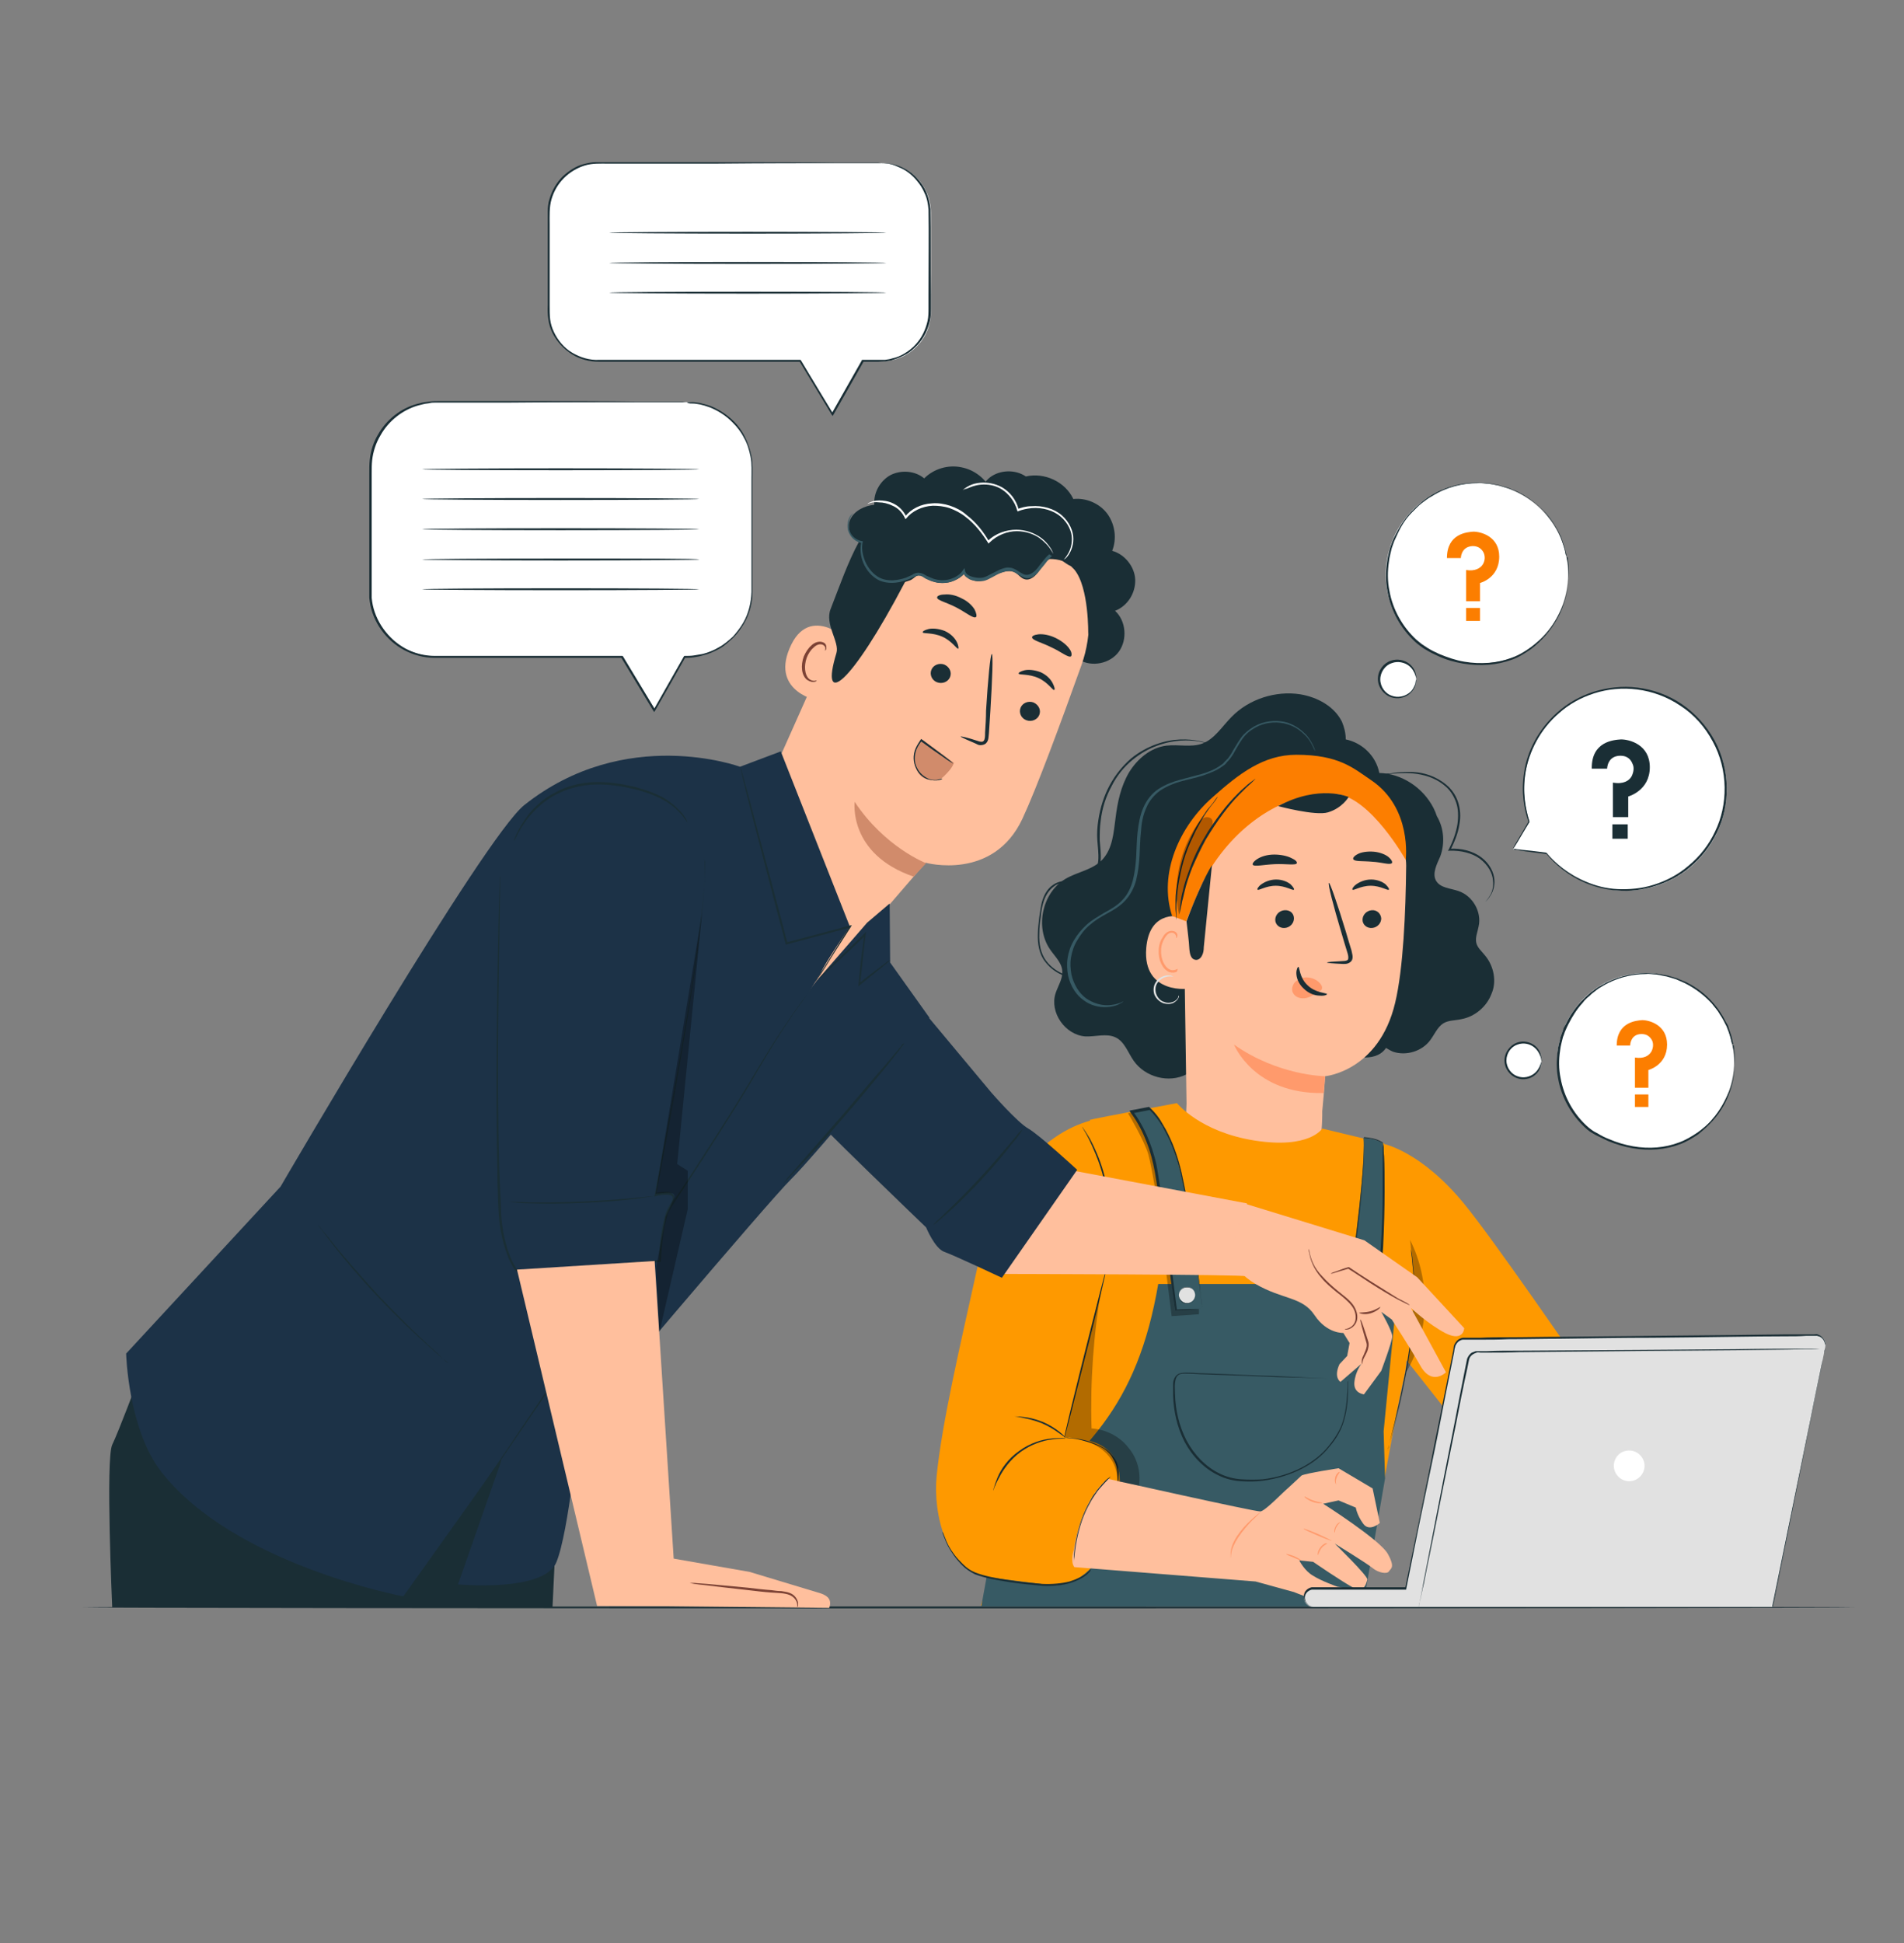 <?xml version="1.0" encoding="utf-8"?>
<!-- Generator: Adobe Illustrator 24.0.0, SVG Export Plug-In . SVG Version: 6.00 Build 0)  -->
<svg version="1.1" id="Capa_1" xmlns="http://www.w3.org/2000/svg" xmlns:xlink="http://www.w3.org/1999/xlink" x="0px" y="0px"
	 viewBox="0 0 397 405" style="enable-background:new 0 0 397 405;" xml:space="preserve">
<rect x="0" y="0" width="397" height="405" fill="#808080" stroke="none"/>
<style type="text/css">
	.st0{fill:#375A64;}
	.st1{fill:#1A2E35;}
	.st2{fill:#FFFFFF;}
	.st3{fill:#FC7E00;}
	.st4{fill:#FFBF9D;}
	.st5{fill:#FF9A6C;}
	.st6{fill:#E1E1E1;}
	.st7{fill:#FE9900;}
	.st8{opacity:0.3;}
	.st9{fill:#D18B6B;}
	.st10{fill:#7C4235;}
	.st11{fill:#1C3247;}
</style>
<g>
	<g>
		<path class="st0" d="M17.3,335c120,0,243.1,0,369.3,0"/>
	</g>
	<g>
		<g>
			<path class="st1" d="M386.7,335c0,0.1-82.7,0.2-184.7,0.2c-102,0-184.7-0.1-184.7-0.2s82.7-0.2,184.7-0.2
				C304,334.8,386.7,334.9,386.7,335z"/>
		</g>
	</g>
</g>
<g>
	<g>
		<g>
			<g>
				<g>
					<g>
						<g>
							<g>
								<g>
									<g>
										<g>
											<g>
												<path class="st2" d="M315.5,177l3.4-5.7c-1.2-3.6-1.5-7.5-0.6-11.5c2.6-11.4,13.9-18.5,25.3-15.9
													c11.4,2.6,18.5,13.9,15.9,25.3c-2.6,11.4-13.9,18.5-25.3,15.9c-4.7-1.1-8.7-3.7-11.6-7.2l0,0L315.5,177z"/>
											</g>
										</g>
									</g>
									<g>
										<g>
											<g>
												<g>
													<path class="st1" d="M315.5,177c0,0,0.1,0,0.4,0.1c0.3,0,0.8,0.1,1.3,0.2c1.2,0.2,3,0.4,5.3,0.7c0.1,0,0.1,0,0.1-0.1
														c0,0,0,0,0-0.1c0,0,0,0,0,0l-0.2,0.1c1.7,2.1,4.5,4.6,8.4,6.2c2,0.8,4.2,1.4,6.6,1.5c2.4,0.2,5-0.1,7.6-0.9
														c2.6-0.8,5.2-2.1,7.4-4c2.3-1.9,4.2-4.3,5.6-7.2c2.8-5.7,2.8-13.1-0.5-19.2c-1.7-3.1-4.1-5.7-6.9-7.6
														c-2.8-1.9-6-3-9.2-3.4c-3.2-0.4-6.3,0-9.2,0.9c-2.8,0.9-5.4,2.4-7.4,4.2c-4.1,3.6-6.4,8.3-7,12.5
														c-0.7,4.2,0,7.8,0.9,10.4l0-0.1c-1.1,1.9-1.9,3.3-2.5,4.3c-0.3,0.5-0.5,0.8-0.6,1.1C315.6,176.9,315.5,177,315.5,177
														s0.1-0.1,0.2-0.4c0.2-0.3,0.4-0.6,0.7-1.1c0.6-1,1.4-2.4,2.5-4.2c0,0,0-0.1,0-0.1c-0.8-2.6-1.5-6.1-0.8-10.3
														c0.7-4.1,2.9-8.8,7-12.3c2-1.8,4.5-3.2,7.3-4.1c2.8-0.9,5.9-1.2,9-0.8c3.1,0.4,6.2,1.5,9,3.4c2.8,1.8,5.1,4.4,6.7,7.4
														c3.3,6,3.2,13.3,0.5,18.8c-1.3,2.8-3.2,5.2-5.5,7.1c-2.2,1.9-4.7,3.2-7.3,4c-2.5,0.8-5.1,1-7.5,0.9
														c-2.4-0.1-4.6-0.7-6.5-1.5c-3.9-1.6-6.6-4-8.4-6.1c0,0-0.1,0-0.1,0c0,0,0,0.1,0,0.1c0,0,0,0,0,0l0.1-0.1
														c-2.3-0.3-4-0.5-5.2-0.6c-0.6-0.1-1-0.1-1.4-0.2C315.7,177,315.5,177,315.5,177z"/>
												</g>
											</g>
										</g>
									</g>
								</g>
							</g>
						</g>
					</g>
				</g>
			</g>
		</g>
	</g>
	<g>
		<g>
			<g>
				<g>
					<path class="st1" d="M331.9,160.2h3.2c0,0,0-2.7,2.8-2.7c1.5,0,2.2,0.9,2.5,1.7c0.4,0.8,0.2,1.8-0.2,2.6
						c-0.5,0.9-1.7,1.7-3.9,1.3v7.2h3.2V166c0,0,4.5-1.2,4.5-6.1c0-4.7-4.2-5.8-6-5.8C336.5,154.2,331.8,154.5,331.9,160.2z"/>
				</g>
			</g>
		</g>
		<g>
			<g>
				<g>
					<rect x="336.2" y="171.8" class="st1" width="3.2" height="3"/>
				</g>
			</g>
		</g>
	</g>
</g>
<g>
	<g>
		<g>
			<g>
				<path class="st2" d="M361.2,217.7c-2.2-10.8-13-17.1-23.2-14.2c-10,2.9-15.7,13.8-12.4,23.6c1.1,3.3,3.1,6.1,5.5,8.2
					c0.1,0.1,0.2,0.1,0.3,0.2c0,0,0,0,0,0c4.3,2.9,9.6,4.4,14.7,3.7c1.7-0.2,3.4-0.7,4.9-1.4C358.6,234.3,362.9,225.9,361.2,217.7z"
					/>
			</g>
			<g>
				<g>
					<path class="st1" d="M361.2,217.7c0,0,0,0.1,0.1,0.3c0,0.2,0.1,0.5,0.2,0.9c0.1,0.8,0.2,1.9,0.2,3.4c-0.1,1.5-0.3,3.3-1,5.2
						c-0.7,2-1.8,4.1-3.6,6.1c-0.9,1-1.9,1.9-3,2.8c-1.2,0.8-2.5,1.6-3.9,2.1c-2.9,1.1-6.3,1.4-9.8,0.8c-1.7-0.3-3.4-0.8-5.1-1.5
						c-0.8-0.4-1.7-0.8-2.5-1.2c-0.4-0.2-0.8-0.5-1.2-0.7c-0.4-0.3-0.8-0.6-1.1-0.9c-2.8-2.6-4.9-6.2-5.6-10.1c-0.4-2-0.4-4-0.1-5.9
						c0.1-1,0.4-1.9,0.6-2.9c0.2-0.5,0.3-0.9,0.5-1.4c0.1-0.5,0.4-0.9,0.6-1.3c0.8-1.7,1.9-3.3,3.1-4.6l0.5-0.5l0.5-0.5
						c0.3-0.3,0.7-0.6,1-0.9c0.7-0.5,1.4-1.1,2.2-1.5c3-1.8,6.3-2.6,9.4-2.6c0.8,0,1.5,0.1,2.3,0.1c0.7,0.1,1.5,0.3,2.2,0.4
						c0.7,0.2,1.4,0.4,2,0.6c0.6,0.3,1.3,0.5,1.9,0.8c2.4,1.2,4.2,2.7,5.6,4.3c0.7,0.8,1.3,1.6,1.7,2.3c0.5,0.7,0.8,1.5,1.2,2.1
						c0.2,0.3,0.3,0.6,0.4,1c0.1,0.3,0.2,0.6,0.3,0.9c0.2,0.5,0.3,1,0.4,1.4c0.1,0.4,0.1,0.6,0.2,0.9
						C361.2,217.6,361.2,217.7,361.2,217.7c0,0,0-0.1-0.1-0.3c-0.1-0.2-0.1-0.5-0.2-0.8c-0.1-0.4-0.2-0.8-0.4-1.4
						c-0.1-0.3-0.2-0.5-0.3-0.8c-0.1-0.3-0.2-0.6-0.4-0.9c-0.3-0.6-0.7-1.4-1.2-2.1c-0.4-0.8-1.1-1.5-1.7-2.3
						c-1.4-1.5-3.2-3-5.6-4.2c-0.6-0.3-1.2-0.5-1.8-0.8c-0.6-0.2-1.3-0.4-2-0.6c-0.7-0.1-1.4-0.3-2.1-0.4c-0.7,0-1.5-0.2-2.2-0.1
						c-3,0-6.3,0.8-9.2,2.6c-0.8,0.4-1.4,1-2.1,1.5c-0.3,0.3-0.6,0.6-1,0.9l-0.5,0.5l-0.4,0.5c-1.2,1.3-2.2,2.9-3,4.5
						c-0.2,0.4-0.4,0.8-0.6,1.3c-0.2,0.4-0.3,0.9-0.5,1.3c-0.2,0.9-0.5,1.8-0.6,2.8c-0.3,1.9-0.3,3.9,0.1,5.8
						c0.7,3.9,2.7,7.4,5.4,9.9c0.3,0.3,0.7,0.6,1.1,0.9c0.4,0.3,0.8,0.5,1.2,0.7c0.8,0.5,1.6,0.9,2.4,1.2c1.6,0.7,3.3,1.2,5,1.5
						c3.4,0.6,6.7,0.3,9.6-0.8c1.4-0.5,2.7-1.3,3.9-2.1c1.1-0.8,2.2-1.7,3-2.7c1.7-1.9,2.8-4.1,3.6-6c0.7-1.9,1-3.7,1.1-5.2
						c0.1-1.5,0-2.6-0.1-3.3c0-0.4-0.1-0.7-0.1-0.9C361.2,217.8,361.2,217.7,361.2,217.7z"/>
				</g>
			</g>
		</g>
		<g>
			<g>
				<g>
					<g>
						<path class="st3" d="M337.1,217.9h2.8c0,0,0-2.4,2.4-2.4c1.3,0,1.9,0.8,2.2,1.4c0.3,0.7,0.2,1.6-0.2,2.3
							c-0.5,0.8-1.5,1.5-3.4,1.2l0,6.3h2.8v-3.7c0,0,3.9-1,3.9-5.3c0-4.1-3.7-5.1-5.2-5.1C341.2,212.7,337.1,213,337.1,217.9z"/>
					</g>
				</g>
			</g>
			<g>
				<g>
					<g>
						<rect x="340.9" y="228.1" class="st3" width="2.8" height="2.6"/>
					</g>
				</g>
			</g>
		</g>
	</g>
	<g>
		<g>
			<path class="st2" d="M321.4,221.1c0,2.1-1.7,3.7-3.7,3.7c-2.1,0-3.7-1.7-3.7-3.7c0-2.1,1.7-3.7,3.7-3.7
				C319.8,217.4,321.4,219,321.4,221.1z"/>
		</g>
		<g>
			<g>
				<path class="st1" d="M321.4,221.1c0,0,0-0.3-0.2-0.9c-0.2-0.5-0.5-1.3-1.4-2c-0.8-0.6-2.1-1-3.4-0.5c-1.3,0.4-2.3,1.8-2.3,3.3
					c0,1.6,1.1,2.9,2.3,3.3c1.3,0.5,2.6,0.1,3.4-0.5c0.8-0.6,1.2-1.4,1.4-2C321.4,221.4,321.4,221.1,321.4,221.1c0,0,0,0.1,0,0.2
					c0,0.2,0,0.4-0.1,0.7c-0.1,0.6-0.5,1.5-1.3,2.1c-0.8,0.7-2.3,1.1-3.7,0.6c-1.4-0.5-2.6-1.9-2.6-3.7c0-1.7,1.2-3.2,2.6-3.7
					c1.4-0.5,2.8-0.1,3.7,0.6c0.9,0.7,1.2,1.6,1.3,2.1c0.1,0.3,0.1,0.5,0.1,0.7C321.5,221,321.5,221.1,321.4,221.1z"/>
			</g>
		</g>
	</g>
</g>
<g>
	<g>
		<g>
			<g>
				<path class="st2" d="M326.6,116c-2.2-11.2-13.4-17.6-23.9-14.6c-10.3,3-16.2,14.2-12.8,24.3c1.1,3.4,3.2,6.3,5.7,8.4
					c0.1,0.1,0.2,0.1,0.3,0.2c0,0,0,0,0,0c4.5,3,9.9,4.5,15.2,3.8c1.8-0.2,3.5-0.7,5-1.4C323.9,133.1,328.3,124.4,326.6,116z"/>
			</g>
			<g>
				<g>
					<path class="st1" d="M326.6,116c0,0,0,0.1,0.1,0.3c0,0.2,0.1,0.5,0.2,0.9c0.1,0.8,0.2,2,0.2,3.5c-0.1,1.5-0.4,3.4-1.1,5.4
						c-0.7,2-1.9,4.2-3.7,6.3c-0.9,1-1.9,2-3.1,2.9c-1.2,0.8-2.5,1.7-4,2.2c-3,1.1-6.5,1.4-10.1,0.8c-1.8-0.3-3.6-0.8-5.3-1.6
						c-0.9-0.4-1.7-0.8-2.5-1.3c-0.4-0.2-0.8-0.5-1.2-0.8c-0.4-0.3-0.8-0.6-1.1-0.9c-2.9-2.7-5-6.3-5.7-10.4c-0.4-2-0.4-4.1-0.1-6.1
						c0.1-1,0.4-2,0.6-2.9c0.2-0.5,0.3-0.9,0.5-1.4c0.2-0.5,0.4-0.9,0.6-1.3c0.9-1.8,1.9-3.4,3.2-4.8l0.5-0.5l0.5-0.5
						c0.3-0.3,0.7-0.6,1-0.9c0.7-0.6,1.4-1.1,2.2-1.6c3.1-1.9,6.5-2.7,9.7-2.7c0.8,0,1.6,0.1,2.3,0.1c0.8,0.1,1.5,0.3,2.2,0.4
						c0.7,0.2,1.4,0.4,2.1,0.6c0.6,0.3,1.3,0.5,1.9,0.8c2.4,1.2,4.3,2.8,5.8,4.4c0.7,0.8,1.3,1.6,1.8,2.4c0.5,0.8,0.9,1.5,1.2,2.2
						c0.2,0.3,0.3,0.7,0.4,1c0.1,0.3,0.2,0.6,0.3,0.9c0.2,0.5,0.3,1,0.4,1.4c0.1,0.4,0.2,0.7,0.2,0.9
						C326.6,115.9,326.6,116,326.6,116c0,0,0-0.1-0.1-0.3c-0.1-0.2-0.1-0.5-0.2-0.9c-0.1-0.4-0.2-0.9-0.4-1.4
						c-0.1-0.3-0.2-0.6-0.3-0.9c-0.1-0.3-0.2-0.6-0.4-1c-0.3-0.7-0.7-1.4-1.2-2.2c-0.5-0.8-1.1-1.5-1.8-2.4
						c-1.4-1.6-3.3-3.1-5.7-4.3c-0.6-0.3-1.2-0.5-1.9-0.8c-0.7-0.2-1.4-0.4-2-0.6c-0.7-0.1-1.4-0.3-2.2-0.4c-0.8,0-1.5-0.2-2.3-0.1
						c-3.1,0-6.5,0.8-9.5,2.7c-0.8,0.4-1.5,1-2.2,1.5c-0.4,0.3-0.7,0.6-1,0.9l-0.5,0.5l-0.5,0.5c-1.3,1.3-2.3,2.9-3.1,4.7
						c-0.2,0.4-0.4,0.9-0.6,1.3c-0.2,0.5-0.3,0.9-0.5,1.4c-0.2,0.9-0.5,1.9-0.6,2.9c-0.3,2-0.3,4,0.1,6c0.7,4,2.8,7.6,5.6,10.2
						c0.4,0.3,0.7,0.6,1.1,0.9c0.4,0.3,0.8,0.5,1.2,0.8c0.8,0.5,1.6,0.9,2.5,1.3c1.7,0.7,3.4,1.3,5.2,1.6c3.5,0.6,6.9,0.3,9.9-0.8
						c1.5-0.5,2.8-1.3,4-2.2c1.2-0.9,2.2-1.8,3.1-2.8c1.8-2,2.9-4.2,3.7-6.2c0.7-2,1-3.8,1.1-5.3c0.1-1.5,0-2.7-0.1-3.5
						c-0.1-0.4-0.1-0.7-0.1-0.9C326.6,116.1,326.6,116,326.6,116z"/>
				</g>
			</g>
		</g>
		<g>
			<g>
				<g>
					<g>
						<path class="st3" d="M301.7,116.3h2.9c0,0,0-2.4,2.5-2.5c1.3,0,2,0.8,2.3,1.5c0.3,0.8,0.2,1.6-0.2,2.3
							c-0.5,0.8-1.6,1.5-3.5,1.2v6.5h2.9v-3.8c0,0,4-1,4-5.5c0-4.2-3.8-5.2-5.4-5.2C305.9,110.9,301.7,111.2,301.7,116.3z"/>
					</g>
				</g>
			</g>
			<g>
				<g>
					<g>
						<rect x="305.7" y="126.7" class="st3" width="2.9" height="2.7"/>
					</g>
				</g>
			</g>
		</g>
	</g>
	<g>
		<g>
			<path class="st2" d="M295.3,141.6c0,2.1-1.7,3.8-3.8,3.8c-2.1,0-3.8-1.7-3.8-3.8c0-2.1,1.7-3.8,3.8-3.8
				C293.5,137.8,295.3,139.5,295.3,141.6z"/>
		</g>
		<g>
			<g>
				<path class="st1" d="M295.3,141.6c0,0,0-0.3-0.2-0.9c-0.2-0.6-0.6-1.4-1.4-2c-0.8-0.6-2.2-1-3.5-0.5c-1.3,0.4-2.4,1.8-2.4,3.4
					c0,1.6,1.1,3,2.4,3.4c1.3,0.5,2.7,0.1,3.5-0.5c0.9-0.6,1.2-1.5,1.4-2C295.2,142,295.2,141.6,295.3,141.6c0,0,0,0.1,0,0.2
					c0,0.2,0,0.4-0.1,0.7c-0.1,0.6-0.5,1.5-1.4,2.2c-0.9,0.7-2.3,1.1-3.8,0.6c-1.4-0.5-2.7-2-2.7-3.8c0-1.8,1.2-3.3,2.7-3.8
					c1.4-0.5,2.9-0.1,3.8,0.6c0.9,0.7,1.3,1.6,1.4,2.2c0.1,0.3,0.1,0.5,0.1,0.7C295.3,141.5,295.3,141.6,295.3,141.6z"/>
			</g>
		</g>
	</g>
</g>
<g>
	<g>
		<g>
			<path class="st2" d="M143.1,83.8H90.9c-7.5,0-13.6,6.1-13.6,13.6v25.8c0,7.5,6.1,13.6,13.6,13.6h38.9l6.7,11.1l6.3-11.1h0.4
				c7.5,0,13.6-6.1,13.6-13.6V97.4C156.7,89.9,150.6,83.8,143.1,83.8z"/>
		</g>
		<g>
			<g>
				<path class="st1" d="M143.1,83.8c0,0,0.1,0,0.3,0c0.2,0,0.5,0,1,0c0.4,0,0.9,0.1,1.6,0.2c0.6,0.2,1.3,0.3,2.1,0.6
					c1.5,0.6,3.3,1.6,5,3.3c0.8,0.8,1.6,1.9,2.2,3.1c0.6,1.2,1.1,2.6,1.4,4.1c0.3,1.5,0.2,3.1,0.2,4.8c0,1.7,0,3.4,0,5.2
					c0,3.6,0,7.6,0,11.8c0,2.1,0,4.3,0,6.5c0,2.2-0.6,4.6-1.8,6.6c-0.6,1-1.3,2-2.2,2.9c-0.9,0.8-1.8,1.7-2.9,2.3
					c-1.1,0.6-2.2,1.1-3.5,1.4c-0.6,0.2-1.3,0.3-1.9,0.4c-0.6,0.1-1.3,0.1-1.9,0.1l0.2-0.1c-2,3.5-4.1,7.3-6.3,11.1l-0.2,0.3
					l-0.2-0.3c-2.1-3.5-4.4-7.3-6.7-11.1l0.2,0.1c-10.2,0-21.2,0-32.5,0c-2.2,0-4.4,0-6.6,0c-2.2,0-4.4-0.6-6.3-1.6
					c-3.8-2-6.6-5.9-7.2-10.1l-0.1-0.8l0-0.8c0-0.5,0-1,0-1.6c0-1,0-2,0-3.1c0-2,0-4,0-6c0-4,0-7.9,0-11.7c0-1,0-1.9,0-2.8
					c0-0.9,0-1.9,0.1-2.8c0.2-1.9,0.8-3.7,1.7-5.2c1.8-3.2,4.8-5.5,8.1-6.4c0.4-0.1,0.8-0.2,1.2-0.3c0.4-0.1,0.8-0.1,1.3-0.2
					c0.8-0.1,1.7-0.1,2.5-0.1c1.6,0,3.2,0,4.8,0c3.1,0,6.2,0,9,0c11.5,0,20.8,0,27.3,0.1c3.2,0,5.7,0,7.4,0c0.8,0,1.5,0,1.9,0
					C142.9,83.8,143.1,83.8,143.1,83.8s-0.2,0-0.7,0c-0.4,0-1.1,0-1.9,0c-1.7,0-4.2,0-7.4,0c-6.5,0-15.8,0-27.3,0.1
					c-2.9,0-5.9,0-9,0c-1.6,0-3.2,0-4.8,0c-0.4,0-0.8,0-1.2,0c-0.4,0-0.8,0-1.2,0.1c-0.4,0.1-0.8,0.1-1.2,0.2
					c-0.4,0.1-0.8,0.2-1.2,0.3c-3.2,0.9-6.2,3.2-7.9,6.3c-0.9,1.5-1.5,3.3-1.7,5.1c-0.1,0.9-0.1,1.8-0.1,2.8c0,0.9,0,1.9,0,2.8
					c0,3.8,0,7.7,0,11.7c0,2,0,4,0,6c0,1,0,2,0,3.1c0,0.5,0,1,0,1.5l0,0.8l0.1,0.8c0.6,4,3.3,7.8,7,9.8c1.9,1,4,1.5,6.1,1.5
					c2.2,0,4.4,0,6.5,0c11.3,0,22.2,0,32.5,0h0.1l0.1,0.1c2.3,3.8,4.6,7.6,6.7,11.1l-0.3,0c2.2-3.9,4.3-7.6,6.3-11.1l0.1-0.1l0.1,0
					c0.6,0,1.3,0,1.9-0.1c0.6-0.1,1.2-0.2,1.8-0.3c1.2-0.3,2.4-0.8,3.4-1.4c1.1-0.6,2-1.4,2.9-2.2c0.8-0.9,1.5-1.8,2.1-2.8
					c1.2-2,1.7-4.3,1.8-6.5c0-2.2,0-4.4,0-6.5c0-4.2,0-8.1,0-11.8c0-1.8,0-3.6,0-5.2c0-1.7,0.1-3.3-0.2-4.7c-0.3-1.5-0.7-2.8-1.4-4
					c-0.6-1.2-1.4-2.2-2.2-3c-1.6-1.7-3.4-2.7-4.9-3.3c-0.8-0.3-1.5-0.5-2-0.6c-0.6-0.1-1.1-0.2-1.5-0.2c-0.4,0-0.7,0-1-0.1
					C143.2,83.8,143.1,83.8,143.1,83.8z"/>
			</g>
		</g>
	</g>
	<g>
		<g>
			<path class="st1" d="M145.8,97.8c0,0.1-12.9,0.2-28.9,0.2c-15.9,0-28.9-0.1-28.9-0.2s12.9-0.2,28.9-0.2
				C132.9,97.6,145.8,97.7,145.8,97.8z"/>
		</g>
	</g>
	<g>
		<g>
			<path class="st1" d="M145.8,104c0,0.1-12.9,0.2-28.9,0.2c-15.9,0-28.9-0.1-28.9-0.2s12.9-0.2,28.9-0.2
				C132.9,103.8,145.8,103.9,145.8,104z"/>
		</g>
	</g>
	<g>
		<g>
			<path class="st1" d="M145.8,110.3c0,0.1-12.9,0.2-28.9,0.2c-15.9,0-28.9-0.1-28.9-0.2s12.9-0.2,28.9-0.2
				C132.9,110.1,145.8,110.2,145.8,110.3z"/>
		</g>
	</g>
	<g>
		<g>
			<path class="st1" d="M145.8,116.6c0,0.1-12.9,0.2-28.9,0.2c-15.9,0-28.9-0.1-28.9-0.2s12.9-0.2,28.9-0.2
				C132.9,116.4,145.8,116.4,145.8,116.6z"/>
		</g>
	</g>
	<g>
		<g>
			<path class="st1" d="M145.8,122.8c0,0.1-12.9,0.2-28.9,0.2c-15.9,0-28.9-0.1-28.9-0.2c0-0.1,12.9-0.2,28.9-0.2
				C132.9,122.6,145.8,122.7,145.8,122.8z"/>
		</g>
	</g>
</g>
<g>
	<g>
		<g>
			<path class="st2" d="M183.8,34h-59c-5.7,0-10.3,4.6-10.3,10.3V65c0,5.7,4.6,10.3,10.3,10.3h42.2l6.7,11.1l6.3-11.1h3.8
				c5.7,0,10.3-4.6,10.3-10.3V44.3C194.1,38.6,189.5,34,183.8,34z"/>
		</g>
		<g>
			<g>
				<path class="st1" d="M183.8,34c0,0,0.4,0,1,0c0.7,0.1,1.7,0.2,2.9,0.7c1.2,0.5,2.7,1.4,3.9,2.9c0.6,0.7,1.2,1.6,1.6,2.6
					c0.4,1,0.7,2.2,0.8,3.4c0.1,5,0,11,0.1,17.9c0,0.9,0,1.7,0,2.6c0,0.9,0,1.8-0.2,2.7c-0.4,1.8-1.2,3.6-2.6,5.1
					c-0.7,0.7-1.4,1.4-2.3,1.9c-0.9,0.5-1.8,0.9-2.8,1.2c-0.5,0.2-1,0.2-1.5,0.3c-0.5,0-1.1,0.1-1.6,0.1c-1,0-2.1,0-3.2,0l0.2-0.1
					c-2,3.5-4.1,7.3-6.3,11.1l-0.2,0.3l-0.2-0.3c-2.1-3.5-4.4-7.3-6.7-11.1l0.2,0.1c-11.1,0-23.2,0-35.8,0c-2,0-4.1,0-6.1,0
					c-2,0-4.1-0.5-5.8-1.6c-1.7-1.1-3.1-2.6-4-4.4c-0.9-1.8-1.1-3.9-1-5.8c0-3.9,0-7.6,0-11.3c0-1.9,0-3.7,0-5.5c0-0.9,0-1.8,0-2.7
					c0-0.9,0.1-1.8,0.4-2.7c0.5-1.7,1.4-3.3,2.7-4.6c1.3-1.2,2.8-2.2,4.4-2.6c0.8-0.2,1.7-0.4,2.5-0.4c0.8,0,1.7,0,2.5,0
					c1.6,0,3.2,0,4.8,0c6.3,0,12.2,0,17.5,0c10.7,0,19.4,0,25.4,0.1c3,0,5.3,0,6.9,0c0.8,0,1.4,0,1.8,0C183.6,34,183.8,34,183.8,34
					s-0.2,0-0.6,0c-0.4,0-1,0-1.8,0c-1.6,0-3.9,0-6.9,0c-6,0-14.7,0-25.4,0.1c-5.4,0-11.2,0-17.5,0c-1.6,0-3.2,0-4.8,0
					c-1.6,0-3.3-0.1-4.9,0.4c-1.6,0.5-3.1,1.4-4.3,2.6c-1.2,1.2-2.1,2.7-2.6,4.4c-0.5,1.7-0.4,3.5-0.4,5.3c0,1.8,0,3.6,0,5.5
					c0,3.7,0,7.5,0,11.3c0,1,0,1.9,0.1,2.9c0.1,0.9,0.4,1.9,0.8,2.7c0.8,1.7,2.1,3.3,3.8,4.3c1.7,1,3.6,1.6,5.6,1.5c2,0,4,0,6.1,0
					c12.6,0,24.7,0,35.8,0h0.1l0.1,0.1c2.3,3.9,4.6,7.6,6.7,11.1l-0.3,0c2.2-3.9,4.3-7.6,6.3-11.1l0-0.1l0.1,0c1.1,0,2.1,0,3.2,0
					c0.5,0,1,0,1.5,0c0.5-0.1,1-0.1,1.5-0.3c1-0.2,1.9-0.6,2.7-1.1c0.8-0.5,1.6-1.1,2.2-1.8c1.3-1.4,2.1-3.1,2.5-4.9
					c0.2-0.9,0.2-1.8,0.2-2.7c0-0.9,0-1.8,0-2.6c0-6.9,0.1-13,0-17.9c-0.1-1.2-0.3-2.4-0.8-3.4c-0.4-1-1-1.9-1.6-2.6
					c-1.2-1.5-2.6-2.4-3.9-2.9C185.3,33.8,183.8,34.1,183.8,34z"/>
			</g>
		</g>
	</g>
	<g>
		<g>
			<path class="st2" d="M127.1,48.5c19.2,0,38.5,0,57.7,0"/>
		</g>
		<g>
			<g>
				<path class="st1" d="M184.8,48.5c0,0.1-12.9,0.2-28.9,0.2c-15.9,0-28.9-0.1-28.9-0.2c0-0.1,12.9-0.2,28.9-0.2
					C171.9,48.3,184.8,48.4,184.8,48.5z"/>
			</g>
		</g>
	</g>
	<g>
		<g>
			<path class="st2" d="M127.1,54.8c19.2,0,38.5,0,57.7,0"/>
		</g>
		<g>
			<g>
				<path class="st1" d="M184.8,54.8c0,0.1-12.9,0.2-28.9,0.2c-15.9,0-28.9-0.1-28.9-0.2c0-0.1,12.9-0.2,28.9-0.2
					C171.9,54.6,184.8,54.7,184.8,54.8z"/>
			</g>
		</g>
	</g>
	<g>
		<g>
			<path class="st2" d="M127.1,61c19.2,0,38.5,0,57.7,0"/>
		</g>
		<g>
			<g>
				<path class="st1" d="M184.8,61c0,0.1-12.9,0.2-28.9,0.2c-15.9,0-28.9-0.1-28.9-0.2s12.9-0.2,28.9-0.2
					C171.9,60.8,184.8,60.9,184.8,61z"/>
			</g>
		</g>
	</g>
</g>
<g>
	<g>
		<g>
			<g>
				<path class="st1" d="M309.7,199.2c-0.7-0.9-1.7-1.7-1.9-2.8c-0.2-1.1,0.3-2.2,0.5-3.3c0.7-3-1.2-6.4-4.2-7.4
					c-1.7-0.6-3.8-0.6-4.7-2.2c-0.8-1.5,0.2-3.4,0.9-5c1-2.7,0.8-5.9-0.7-8.4c-0.2-0.6-0.4-1.1-0.7-1.7c-2.2-4.3-6.7-7.2-11.3-7.3
					c-0.7-3.6-3.6-6.3-7-7c0-1.3-0.3-2.5-0.8-3.7c-1.6-3.2-5.1-5.1-8.7-5.7c-5.1-0.8-10.7,1-14.3,4.7c-2,2-3.6,4.7-6.2,5.6
					c-2.3,0.8-4.9,0.1-7.4,0.4c-3.3,0.4-6.1,2.8-7.8,5.6c-1.7,2.9-2.4,6.2-2.8,9.5c-0.4,3-0.6,6.3-2.7,8.6c-2,2.2-5.3,2.6-7.8,4.1
					c-4.8,2.9-6.3,10-3.2,14.6c1,1.5,2.5,2.8,2.6,4.6c0.1,1.6-0.9,3.1-1.4,4.6c-1.3,4,2,8.7,6.2,9c2.1,0.1,4.4-0.7,6.3,0.2
					c1.9,0.9,2.6,3.2,3.8,4.9c2.4,3.4,7.3,4.7,11,2.8c1.6-0.8,3-2,4.7-1.9c1.7,0.1,3.1,1.6,4.8,1.9c2.2,0.4,4.3-1.2,5.6-3
					c1.3-1.8,2.2-4,3.9-5.5c2.2-2,5.3-2.5,8.1-3.4c4-1.4,7.6-4,10.3-7.2l-0.3,15.6c2.3,0,3.7-0.8,4.5-2c0.5,0.3,1,0.6,1.5,0.8
					c2.7,0.9,6-0.1,7.7-2.4c0.9-1.2,1.5-2.7,2.7-3.5c1.1-0.7,2.5-0.6,3.8-0.9c2.8-0.5,5.3-2.6,6.3-5.3
					C312.1,204.6,311.5,201.4,309.7,199.2z"/>
			</g>
			<g>
				<g>
					<g>
						<g>
							<path class="st4" d="M257.3,162.8L257.3,162.8c-3.2,2-10.6,11-10.7,13.6l0.8,53.6c-0.1,4-0.8,7.5,1.5,10.8l0,0
								c6.5,7.8,21.7,8.8,25.1,2.3c0.3-0.5,0.5-0.9,0.6-1.3c0.1-0.5,0.3-0.9,0.3-1.3c0.9-4.5,0.8-8.9,0.8-8.9
								c0.5-5.2,0.6-7.4,0.6-7.3c0,0,11.2-1,14.6-15.3c1.7-7.1,2.2-18.9,2.3-28.6c0-1.6-0.4-3.5-1.1-5.5
								c-4.2-11.1-13.7-16.5-25.2-15.5C263.9,159.6,259.5,160.9,257.3,162.8z"/>
						</g>
					</g>
					<g>
						<g>
							<g>
								<g>
									<g>
										<g>
											<g>
												<g>
													<g>
														<g>
															<g>
																<g>
																	<g>
																		<g>
																			<g>
																				<g>
																					<path class="st1" d="M276.7,200.6c0-0.1,1.3-0.2,3.3-0.3c0.5,0,1-0.1,1.1-0.4c0.1-0.4,0-0.9-0.2-1.5
																						c-0.4-1.3-0.8-2.6-1.2-4c-1.7-5.7-2.9-10.3-2.6-10.4c0.2-0.1,1.8,4.5,3.5,10.1c0.4,1.4,0.8,2.7,1.2,4
																						c0.1,0.6,0.4,1.3,0.1,2c-0.2,0.4-0.6,0.6-0.9,0.7c-0.3,0.1-0.6,0.1-0.9,0.1
																						C277.9,200.8,276.7,200.7,276.7,200.6z"/>
																				</g>
																			</g>
																		</g>
																	</g>
																</g>
															</g>
														</g>
													</g>
												</g>
											</g>
										</g>
									</g>
								</g>
							</g>
							<g>
								<g>
									<g>
										<g>
											<g>
												<g>
													<g>
														<g>
															<g>
																<g>
																	<g>
																		<g>
																			<g>
																				<path class="st5" d="M276.3,224.3c0,0-9.8-0.1-19-6.6c0,0,4.1,10.4,18.7,10.1L276.3,224.3z"/>
																			</g>
																		</g>
																	</g>
																</g>
															</g>
														</g>
													</g>
												</g>
											</g>
										</g>
									</g>
								</g>
							</g>
							<g>
								<g>
									<g>
										<g>
											<g>
												<g>
													<g>
														<g>
															<g>
																<g>
																	<g>
																		<g>
																			<g>
																				<path class="st5" d="M275.5,205.3c-0.6-1-1.9-1.6-3.1-1.6c-0.9,0-1.8,0.4-2.4,1c-0.6,0.7-0.8,1.7-0.3,2.4
																					c0.5,0.8,1.6,1.1,2.6,0.9c1-0.2,1.8-0.8,2.7-1.3c0.2-0.2,0.5-0.3,0.6-0.5C275.7,205.9,275.7,205.6,275.5,205.3"
																					/>
																			</g>
																		</g>
																	</g>
																</g>
															</g>
														</g>
													</g>
												</g>
											</g>
										</g>
									</g>
								</g>
							</g>
							<g>
								<g>
									<g>
										<g>
											<g>
												<g>
													<g>
														<g>
															<g>
																<g>
																	<g>
																		<g>
																			<g>
																				<g>
																					<path class="st1" d="M270.7,201.5c0.3,0,0.2,2.2,1.9,3.8c1.7,1.7,4.1,1.6,4.1,1.9c0,0.1-0.5,0.4-1.5,0.3
																						c-1,0-2.3-0.4-3.4-1.5c-1.1-1-1.5-2.3-1.5-3.2C270.3,202,270.6,201.5,270.7,201.5z"/>
																				</g>
																			</g>
																		</g>
																	</g>
																</g>
															</g>
														</g>
													</g>
												</g>
											</g>
										</g>
									</g>
								</g>
							</g>
						</g>
					</g>
					<g>
						<g>
							<g>
								<g>
									<g>
										<g>
											<g>
												<g>
													<g>
														<g>
															<g>
																<g>
																	<path class="st1" d="M270.4,179.9c-0.2,0.5-2.2,0.1-4.6,0.2c-2.4,0.1-4.3,0.6-4.6,0.1c-0.1-0.2,0.2-0.7,1-1.2
																		c0.8-0.5,2-0.9,3.5-0.9c1.4,0,2.7,0.3,3.5,0.7C270.1,179.2,270.5,179.6,270.4,179.9z"/>
																</g>
															</g>
														</g>
													</g>
												</g>
											</g>
										</g>
									</g>
								</g>
							</g>
						</g>
					</g>
					<g>
						<g>
							<g>
								<g>
									<g>
										<g>
											<g>
												<g>
													<g>
														<g>
															<g>
																<g>
																	<path class="st1" d="M290.2,179.9c-0.5,0.4-2.1-0.2-4-0.3c-2-0.2-3.7,0-4-0.5c-0.2-0.2,0.1-0.7,0.9-1.1
																		c0.7-0.4,2-0.6,3.3-0.5c1.3,0.1,2.5,0.6,3.1,1.1C290.2,179.2,290.4,179.7,290.2,179.9z"/>
																</g>
															</g>
														</g>
													</g>
												</g>
											</g>
										</g>
									</g>
								</g>
							</g>
						</g>
					</g>
					<g>
						<g>
							<g>
								<g>
									<g>
										<g>
											<path class="st4" d="M249.5,195.1c0.1-1.1-1-3.7-2-3.9c-2.8-0.7-7.9-0.8-8.5,6.4c-0.8,9.8,9.2,8.6,9.3,8.3
												C248.3,205.6,249.3,198.8,249.5,195.1z"/>
										</g>
									</g>
								</g>
							</g>
						</g>
					</g>
					<g>
						<g>
							<g>
								<g>
									<g>
										<g>
											<g>
												<path class="st5" d="M245.6,201.9c0,0-0.2,0.1-0.5,0.2c-0.3,0.1-0.8,0.2-1.3-0.1c-1-0.5-1.8-2.2-1.7-4
													c0-0.9,0.3-1.7,0.7-2.4c0.4-0.7,0.9-1.2,1.4-1.2c0.5-0.1,0.9,0.3,1,0.6c0.1,0.3,0,0.5,0.1,0.5c0,0,0.2-0.1,0.2-0.6
													c0-0.2-0.1-0.4-0.3-0.6c-0.2-0.2-0.6-0.3-0.9-0.3c-0.8,0-1.5,0.6-1.9,1.4c-0.5,0.7-0.8,1.7-0.8,2.7
													c-0.1,2,0.8,3.9,2.2,4.5c0.7,0.2,1.3,0.1,1.6-0.1C245.5,202.1,245.6,201.9,245.6,201.9z"/>
											</g>
										</g>
									</g>
								</g>
							</g>
						</g>
					</g>
				</g>
				<g>
					<g>
						<path class="st0" d="M245.6,176.4C245.6,175.9,245.4,176.9,245.6,176.4L245.6,176.4z"/>
					</g>
					<g>
						<path class="st3" d="M285.9,162.6c-3.7-2.5-6.7-5.3-15.6-5.3c-6.9,0-12,4-17.4,8.8c-7,6.1-11.4,16-8.5,24.8l0,0l2.9,1.1
							l2.8-6.7c4.8-10.5,14.8-19.2,25.6-19.8c1.1-0.1,2.1,0,3,0c7.1,0.7,14.4,13.7,14.4,13.7S294.5,168.4,285.9,162.6z"/>
					</g>
				</g>
			</g>
			<g>
				<path class="st1" d="M247.4,192c0.2,2,0.5,3.9,0.6,5.9c0.1,0.9,0.3,1.9,1.1,2.1c0.6,0.2,1.2-0.2,1.5-0.8
					c0.3-0.5,0.4-1.2,0.4-1.8c0.6-6.2,1.1-10.9,1.7-17.1C251.1,182.9,249.2,187.2,247.4,192z"/>
			</g>
			<g>
				<g>
					<path class="st6" d="M245.8,207.5c0,0,0.1,0.2-0.1,0.5c-0.1,0.3-0.5,0.7-1,1c-0.6,0.3-1.4,0.3-2.1,0.1
						c-0.8-0.3-1.5-0.9-1.9-1.8c-0.3-0.9-0.2-1.9,0.3-2.6c0.4-0.7,1.1-1.1,1.7-1.3c0.6-0.2,1.1-0.1,1.4-0.1c0.3,0.1,0.5,0.2,0.5,0.2
						c0,0.1-0.7-0.2-1.8,0.2c-0.5,0.2-1.1,0.6-1.5,1.2c-0.4,0.6-0.5,1.5-0.2,2.3c0.3,0.8,0.9,1.4,1.6,1.6c0.7,0.3,1.4,0.2,1.9,0
						c0.5-0.2,0.8-0.5,1-0.8C245.7,207.7,245.7,207.5,245.8,207.5z"/>
				</g>
			</g>
			<g>
				<path class="st1" d="M266.5,168c0,0,7.8,2.1,10.4,1.3c3-0.9,4.3-3.2,4.3-3.2S275.1,163.4,266.5,168z"/>
			</g>
			<g>
				<g>
					<path class="st1" d="M309.7,187.9c0,0,0.4-0.3,0.8-1c0.5-0.7,1-1.9,0.8-3.4c-0.1-1.5-1-3.2-2.7-4.5c-1.6-1.2-4-1.8-6.4-1.7
						l-0.3,0l0.2-0.3c0.8-1.6,1.5-3.4,1.8-5.3c0.2-1.5,0.2-3.1-0.3-4.5c-0.5-1.4-1.3-2.6-2.3-3.4c-2.1-1.8-4.6-2.4-6.6-2.6
						c-2.1-0.2-3.7,0-4.9,0.1c-0.5,0.1-1,0.1-1.3,0.2c-0.3,0-0.5,0.1-0.5,0c0,0,0.2-0.1,0.5-0.1c0.3-0.1,0.7-0.2,1.3-0.2
						c1.1-0.2,2.8-0.4,4.9-0.3c2.1,0.1,4.6,0.8,6.8,2.6c1.1,0.9,2,2.1,2.5,3.6c0.5,1.5,0.6,3.1,0.3,4.7c-0.3,2-1.1,3.8-1.9,5.4
						l-0.2-0.3c2.5-0.2,5,0.5,6.7,1.8c1.7,1.3,2.6,3.1,2.7,4.7c0.1,1.6-0.5,2.8-1,3.5C310.1,187.7,309.7,187.9,309.7,187.9z"/>
				</g>
			</g>
			<g>
				<g>
					<path class="st1" d="M228.9,204.5c0,0-0.1,0-0.2,0c-0.2,0-0.4,0-0.6,0c-0.5,0-1.4-0.1-2.4-0.2c-1-0.1-2.3-0.3-3.7-0.9
						c-1.4-0.5-2.9-1.4-4.1-3c-1.2-1.5-1.6-3.7-1.5-5.9c0-1.1,0.2-2.2,0.3-3.4c0.2-1.2,0.3-2.4,0.7-3.6c0.4-1.2,1.1-2.4,2.2-3.1
						c1.1-0.8,2.6-0.9,3.9-0.9c1.3,0,2.7,0.1,3.8-0.7c1.1-0.8,1.6-2.2,1.7-3.5c0.1-1.4-0.1-2.8-0.2-4.2c-0.1-1.4,0-2.8,0.2-4.1
						c0.4-2.7,1.2-5.2,2.4-7.4c1.2-2.2,2.7-4,4.4-5.5c1.7-1.4,3.6-2.4,5.3-3c3.6-1.3,6.7-1.1,8.8-0.7c2.1,0.4,3.1,1,3.1,1
						c0,0-0.1,0-0.2-0.1c-0.2-0.1-0.3-0.1-0.6-0.2c-0.5-0.2-1.3-0.4-2.3-0.6c-2-0.3-5.1-0.4-8.6,0.9c-1.7,0.6-3.5,1.6-5.2,3
						c-1.7,1.4-3.2,3.2-4.3,5.4c-1.2,2.2-2,4.6-2.3,7.3c-0.2,1.3-0.2,2.7-0.2,4c0.1,1.4,0.3,2.8,0.2,4.2c-0.1,1.4-0.7,2.9-1.9,3.8
						c-0.6,0.4-1.3,0.7-2,0.7c-0.7,0.1-1.4,0.1-2.1,0.1c-1.3,0-2.7,0-3.7,0.8c-1,0.7-1.7,1.8-2.1,2.9c-0.4,1.1-0.6,2.3-0.7,3.5
						c-0.2,1.2-0.3,2.3-0.3,3.4c-0.1,2.2,0.3,4.2,1.4,5.7c1.1,1.5,2.6,2.4,3.9,2.9c1.4,0.5,2.6,0.8,3.7,0.9c1,0.1,1.8,0.2,2.4,0.3
						c0.3,0,0.5,0,0.6,0.1C228.8,204.5,228.9,204.5,228.9,204.5z"/>
				</g>
			</g>
			<g>
				<g>
					<path class="st1" d="M253.9,166.1c0,0-0.2,0.3-0.6,0.9c-0.2,0.3-0.5,0.6-0.8,1c-0.3,0.4-0.6,0.8-1,1.4c-0.7,1-1.4,2.3-2.2,3.8
						c-0.7,1.5-1.5,3.1-2.1,4.9c-0.6,1.8-1,3.5-1.3,5.2c-0.3,1.6-0.5,3.1-0.5,4.3c-0.1,0.6-0.1,1.2-0.1,1.7c0,0.5,0,0.9,0,1.3
						c0,0.7,0,1.1,0,1.1c0,0-0.1-0.4-0.1-1.1c0-0.3-0.1-0.8-0.1-1.3c0-0.5,0-1.1,0-1.7c0-1.3,0.2-2.7,0.5-4.4
						c0.3-1.6,0.7-3.4,1.3-5.2c0.6-1.8,1.4-3.5,2.1-4.9c0.8-1.5,1.6-2.7,2.3-3.7c0.3-0.5,0.7-1,1-1.3c0.3-0.4,0.6-0.7,0.8-1
						C253.6,166.3,253.9,166,253.9,166.1z"/>
				</g>
			</g>
			<g>
				<g>
					<path class="st1" d="M261.8,162.3c0,0-0.3,0.3-0.9,0.9c-0.3,0.3-0.7,0.6-1.1,1c-0.4,0.4-0.9,0.9-1.4,1.4
						c-1.1,1.1-2.2,2.4-3.4,4c-1.2,1.6-2.4,3.4-3.6,5.4c-1.1,2-2,4-2.8,5.8c-0.7,1.8-1.3,3.6-1.6,5c-0.2,0.7-0.3,1.4-0.5,2
						c-0.1,0.6-0.2,1.1-0.3,1.5c-0.2,0.8-0.3,1.3-0.3,1.3c0,0,0-0.5,0.1-1.3c0.1-0.4,0.1-0.9,0.2-1.5c0.1-0.6,0.2-1.3,0.4-2
						c0.3-1.5,0.9-3.2,1.6-5.1c0.7-1.9,1.6-3.9,2.8-5.9c1.1-2,2.4-3.8,3.6-5.4c1.2-1.6,2.4-2.9,3.5-4c0.5-0.5,1-1,1.5-1.4
						c0.4-0.4,0.8-0.7,1.2-1C261.4,162.6,261.7,162.3,261.8,162.3z"/>
				</g>
			</g>
			<g>
				<g>
					<path class="st0" d="M234.2,208.7c0,0-0.1,0.1-0.2,0.2c-0.1,0.1-0.4,0.2-0.7,0.4c-0.6,0.3-1.6,0.6-2.9,0.6
						c-1.3,0-2.9-0.3-4.4-1.4c-1.5-1-2.8-2.9-3.3-5.2c-0.2-1.1-0.3-2.4-0.1-3.6c0.2-1.3,0.6-2.5,1.3-3.7c0.7-1.2,1.6-2.3,2.7-3.3
						c1.1-1,2.4-1.7,3.7-2.5c1.3-0.7,2.7-1.5,3.7-2.6c1.1-1.1,1.8-2.6,2.2-4.1c0.4-1.6,0.6-3.2,0.7-4.9c0.1-1.7,0.1-3.4,0.3-5.2
						c0.2-1.7,0.5-3.5,1.2-5.1c0.7-1.6,1.8-3,3.2-3.9c1.4-0.9,3-1.5,4.5-1.9c1.5-0.4,3-0.8,4.5-1.2c1.4-0.4,2.8-1,3.9-1.8
						c0.3-0.2,0.6-0.4,0.8-0.7c0.2-0.2,0.5-0.5,0.7-0.7c0.4-0.5,0.8-1.1,1.1-1.7c0.7-1.1,1.3-2.3,2.2-3.3c0.9-0.9,1.9-1.6,3-2.1
						c2.1-0.9,4.4-0.9,6.1-0.4c1.8,0.6,3,1.6,3.9,2.5c0.9,1,1.3,1.9,1.6,2.5c0.3,0.6,0.3,1,0.3,1c0,0-0.1-0.3-0.4-0.9
						c-0.3-0.6-0.7-1.5-1.6-2.4c-0.9-0.9-2.1-1.9-3.9-2.4c-1.7-0.5-3.9-0.5-5.9,0.4c-1,0.5-2,1.1-2.8,2c-0.8,0.9-1.4,2-2.1,3.2
						c-0.3,0.6-0.7,1.2-1.1,1.7c-0.2,0.3-0.5,0.5-0.7,0.8c-0.2,0.3-0.5,0.5-0.8,0.7c-1.2,0.9-2.6,1.4-4,1.9c-1.5,0.5-3,0.8-4.5,1.2
						c-1.5,0.4-3,1-4.4,1.9c-1.3,0.9-2.4,2.2-3,3.7c-0.7,1.5-1,3.2-1.1,4.9c-0.2,1.7-0.2,3.4-0.3,5.1c-0.1,1.7-0.3,3.4-0.7,5
						c-0.4,1.6-1.2,3.1-2.3,4.3c-1.1,1.2-2.5,2-3.8,2.7c-1.3,0.7-2.6,1.5-3.6,2.4c-1.1,0.9-1.9,2-2.6,3.2c-0.7,1.1-1.1,2.4-1.3,3.6
						c-0.2,1.2-0.1,2.4,0.1,3.5c0.5,2.2,1.7,4,3.1,5c1.5,1,3,1.4,4.3,1.4c1.3,0,2.2-0.3,2.8-0.5
						C233.9,208.9,234.2,208.6,234.2,208.7z"/>
				</g>
			</g>
		</g>
		<g>
			<g>
				<g>
					<g>
						<g>
							<g>
								<g>
									<g>
										<g>
											<g>
												<g>
													<g>
														<g>
															<g>
																<g>
																	<g>
																		<g>
																			<path class="st1" d="M288,191.4c0,1-0.8,1.9-1.9,2c-1.1,0.1-2-0.7-2-1.7c0-1,0.8-1.9,1.9-2
																				C287,189.6,287.9,190.3,288,191.4z"/>
																		</g>
																	</g>
																</g>
															</g>
														</g>
													</g>
												</g>
											</g>
										</g>
									</g>
								</g>
							</g>
						</g>
					</g>
				</g>
			</g>
		</g>
		<g>
			<g>
				<g>
					<g>
						<g>
							<g>
								<g>
									<g>
										<g>
											<g>
												<g>
													<g>
														<g>
															<g>
																<g>
																	<g>
																		<g>
																			<g>
																				<path class="st1" d="M289.6,185.4c-0.2,0.3-1.7-0.8-3.8-0.8c-2.1,0-3.6,1.1-3.8,0.8c-0.1-0.1,0.1-0.6,0.8-1.1
																					c0.7-0.5,1.8-1,3.1-1c1.3,0,2.4,0.5,3,1C289.5,184.9,289.7,185.3,289.6,185.4z"/>
																			</g>
																		</g>
																	</g>
																</g>
															</g>
														</g>
													</g>
												</g>
											</g>
										</g>
									</g>
								</g>
							</g>
						</g>
					</g>
				</g>
			</g>
		</g>
		<g>
			<g>
				<g>
					<g>
						<g>
							<g>
								<g>
									<g>
										<g>
											<g>
												<g>
													<g>
														<g>
															<g>
																<g>
																	<g>
																		<g>
																			<path class="st1" d="M269.8,191.4c0,1-0.8,1.9-1.9,2c-1.1,0.1-2-0.7-2-1.7c0-1,0.8-1.9,1.9-2
																				C268.9,189.6,269.8,190.3,269.8,191.4z"/>
																		</g>
																	</g>
																</g>
															</g>
														</g>
													</g>
												</g>
											</g>
										</g>
									</g>
								</g>
							</g>
						</g>
					</g>
				</g>
			</g>
		</g>
		<g>
			<g>
				<g>
					<g>
						<g>
							<g>
								<g>
									<g>
										<g>
											<g>
												<g>
													<g>
														<g>
															<g>
																<g>
																	<g>
																		<g>
																			<g>
																				<path class="st1" d="M269.8,185.4c-0.2,0.3-1.7-0.8-3.8-0.8c-2.1,0-3.6,1.1-3.8,0.8c-0.1-0.1,0.1-0.6,0.8-1.1
																					c0.7-0.5,1.8-1,3.1-1c1.3,0,2.4,0.5,3,1C269.7,184.9,269.9,185.3,269.8,185.4z"/>
																			</g>
																		</g>
																	</g>
																</g>
															</g>
														</g>
													</g>
												</g>
											</g>
										</g>
									</g>
								</g>
							</g>
						</g>
					</g>
				</g>
			</g>
		</g>
	</g>
	<g>
		<g>
			<g>
				<g>
					<path class="st7" d="M305.3,250.9c-9-11-16.8-12.5-16.8-12.5l0.1,39.2l28.8,36.4l11.7-30C329,284,311.4,258.3,305.3,250.9z"/>
				</g>
			</g>
		</g>
		<g>
			<path class="st7" d="M275.7,235.2l12.9,3.1c0,0,6.7,38.6,4.2,48.6c-2.1,8.5-8.7,47.7-8.7,47.7h-79.6l26.7-76.6
				c0,0,0.2-16.8-4-24.6c2.5-0.6,10.9-2.1,18.2-3.5c0,0,4.8,6,16.2,7.8C273.1,239.5,275.7,235.2,275.7,235.2z"/>
		</g>
		<g>
			<path class="st0" d="M291.5,267.6h-50c-4.4,25.6-15,35.4-33.8,50.2l-3.1,17h79.6l4.6-26.7l-0.3-9.8L291.5,267.6z"/>
		</g>
		<g>
			<g>
				<g>
					<path class="st7" d="M229.2,233.2c0,0-19,1.5-25.8,32.7c-3.1,14.1-7,30.6-8.1,41.7c-0.8,8,2.1,19.2,9.8,21l14.1,1.8
						c6.3,0.1,10.6-5,11.9-10.5l2.2-8.7c1.5-10.6-6.6-11.5-11.1-11.4l10-39.6L234,241L229.2,233.2z"/>
				</g>
			</g>
		</g>
		<g>
			<g>
				<g>
					<g>
						<path class="st1" d="M294.1,259.7c0,0,0,0.1,0.1,0.4c0,0.3,0.1,0.7,0.2,1.3c0,0.3,0.1,0.6,0.1,0.9c0,0.3,0.1,0.7,0.1,1.1
							c0.1,0.8,0.2,1.7,0.2,2.7c0.1,2,0.1,4.3,0,6.9c-0.1,2.6-0.4,5.5-0.8,8.4c-0.4,3-1,5.8-1.5,8.3c-0.5,2.5-1.1,4.8-1.6,6.7
							c-0.5,1.9-0.9,3.5-1.2,4.5c-0.1,0.5-0.3,0.9-0.3,1.2c-0.1,0.3-0.1,0.4-0.1,0.4c0,0,0-0.2,0.1-0.4c0.1-0.3,0.2-0.7,0.3-1.2
							c0.3-1.1,0.6-2.6,1.1-4.5c0.4-1.9,1-4.2,1.5-6.7c0.5-2.5,1.1-5.4,1.5-8.3c0.4-3,0.7-5.8,0.9-8.4c0.1-2.6,0.1-4.9,0-6.9
							c0-1-0.1-1.9-0.2-2.6c0-0.4-0.1-0.8-0.1-1.1c0-0.3-0.1-0.6-0.1-0.9c-0.1-0.5-0.1-0.9-0.1-1.3
							C294.1,259.8,294.1,259.7,294.1,259.7z"/>
					</g>
				</g>
			</g>
		</g>
		<g>
			<g>
				<g>
					<g>
						<path class="st1" d="M207.1,310.7c0,0,0-0.3,0.2-0.8c0.1-0.5,0.4-1.2,0.7-2c0.7-1.7,2.2-3.9,4.5-5.5c2.3-1.7,4.8-2.4,6.7-2.6
							c0.9-0.1,1.7-0.1,2.2-0.1c0.5,0,0.8,0.1,0.8,0.1c0,0.1-1.1-0.1-2.9,0.2c-1.8,0.2-4.3,1-6.5,2.6c-2.2,1.6-3.7,3.8-4.5,5.4
							C207.4,309.6,207.1,310.7,207.1,310.7z"/>
					</g>
				</g>
			</g>
		</g>
		<g>
			<g>
				<g>
					<g>
						<path class="st1" d="M211.5,295.2c0,0,0.2,0,0.5,0c0.3,0,0.7,0,1.3,0.1c1.1,0.1,2.5,0.4,4,1c1.5,0.6,2.7,1.4,3.6,2.1
							c0.4,0.3,0.7,0.6,0.9,0.8c0.2,0.2,0.3,0.3,0.3,0.4c0,0-0.5-0.4-1.4-1c-0.8-0.6-2.1-1.4-3.5-2c-1.5-0.6-2.9-0.9-3.9-1.1
							C212.1,295.2,211.5,295.2,211.5,295.2z"/>
					</g>
				</g>
			</g>
		</g>
		<g>
			<g>
				<g>
					<g>
						<path class="st1" d="M231.2,254.8c0,0,0-0.3,0-0.8c0-0.5,0-1.3-0.1-2.3c-0.1-1.9-0.5-4.5-1.3-7.3c-0.8-2.8-1.9-5.2-2.7-6.9
							c-0.4-0.8-0.8-1.5-1.1-2c-0.3-0.5-0.4-0.7-0.4-0.7c0,0,0.2,0.2,0.5,0.7c0.3,0.4,0.7,1.1,1.2,1.9c0.9,1.7,2,4.1,2.8,6.9
							c0.8,2.8,1.1,5.5,1.2,7.4c0,1,0,1.7,0,2.3C231.2,254.5,231.2,254.8,231.2,254.8z"/>
					</g>
				</g>
			</g>
		</g>
		<g class="st8">
			<g>
				<g>
					<g>
						<path d="M293.3,285.8c4.8-8.2,5-18.9,0.7-27.4c1.3,9.1,1.2,18.4-0.9,27.4"/>
					</g>
				</g>
			</g>
		</g>
		<g>
			<g>
				<g>
					<g>
						<path class="st1" d="M227.5,326.9c0,0-0.3,0.4-1,1c-0.7,0.6-1.9,1.2-3.5,1.7c-1.6,0.4-3.6,0.6-5.7,0.5
							c-2.2-0.2-4.6-0.4-7.1-0.8c-2.5-0.4-4.9-0.8-6.9-1.6c-1-0.4-1.8-1-2.5-1.7c-0.7-0.7-1.3-1.3-1.8-2c-1-1.3-1.6-2.5-1.9-3.4
							c-0.2-0.4-0.3-0.8-0.4-1c-0.1-0.2-0.1-0.3-0.2-0.3c0,0,0,0.1,0.1,0.4c0.1,0.2,0.2,0.6,0.4,1c0.3,0.9,0.9,2.1,1.9,3.5
							c0.5,0.7,1.1,1.4,1.8,2.1c0.7,0.7,1.6,1.3,2.6,1.8c2.1,0.8,4.5,1.2,7,1.6c2.5,0.4,4.9,0.6,7.1,0.8c2.2,0.1,4.2-0.1,5.8-0.6
							c1.6-0.5,2.8-1.2,3.5-1.8c0.3-0.3,0.6-0.6,0.7-0.8C227.4,327,227.5,326.9,227.5,326.9z"/>
					</g>
				</g>
			</g>
		</g>
		<g>
			<g>
				<g>
					<g>
						<path class="st1" d="M230.6,264.8c-0.1,0-2.1,7.8-4.5,17.4c-2.4,9.6-4.3,17.4-4.2,17.5c0.1,0,2.1-7.8,4.5-17.4
							C228.9,272.6,230.7,264.8,230.6,264.8z"/>
					</g>
				</g>
			</g>
		</g>
		<g>
			<g>
				<g>
					<g>
						<path class="st1" d="M233.1,308.7c0,0,0.1-0.2,0.1-0.6c0-0.4,0.1-1,0-1.8c0-0.7-0.3-1.7-0.9-2.5c-0.3-0.4-0.6-0.8-1-1.2
							c-0.4-0.4-0.9-0.7-1.4-1c-2-1.1-4.1-1.6-5.5-1.8c-0.7-0.1-1.3-0.1-1.8-0.2c-0.4,0-0.6,0-0.6,0c0,0.1,0.9,0.1,2.4,0.3
							c1.4,0.3,3.5,0.8,5.4,1.8c0.5,0.3,0.9,0.6,1.3,1c0.4,0.4,0.7,0.8,0.9,1.2c0.5,0.8,0.8,1.6,0.9,2.4c0.1,0.7,0.1,1.3,0.1,1.7
							C233,308.4,233,308.7,233.1,308.7z"/>
					</g>
				</g>
			</g>
		</g>
		<g>
			<g>
				<g>
					<g>
						<g>
							<g>
								<g>
									<path class="st4" d="M271.5,307.6C271.5,307.6,271.5,307.6,271.5,307.6C271.5,307.6,271.5,307.6,271.5,307.6z"/>
								</g>
							</g>
						</g>
					</g>
				</g>
				<g>
					<g>
						<g>
							<g>
								<g>
									<path class="st4" d="M271.3,307.7C271.3,307.7,271.2,307.7,271.3,307.7C271.2,307.7,271.3,307.7,271.3,307.7z"/>
								</g>
							</g>
						</g>
					</g>
				</g>
				<g>
					<g>
						<g>
							<g>
								<g>
									<path class="st4" d="M271.5,307.6c-0.1,0-0.1,0.1-0.2,0.1C271.4,307.7,271.4,307.6,271.5,307.6z"/>
								</g>
							</g>
						</g>
					</g>
				</g>
				<g>
					<g>
						<g>
							<g>
								<g>
									<path class="st4" d="M271.6,307.5C271.6,307.6,271.5,307.6,271.6,307.5C271.6,307.6,271.6,307.5,271.6,307.5z"/>
								</g>
							</g>
						</g>
					</g>
				</g>
				<g>
					<g>
						<g>
							<g>
								<g>
									<path class="st4" d="M289.4,323.9c-1.5-2.9-13.5-10.5-13.5-10.5l3.2-0.7l3.6,1.5c0,0,0.2,1.5,1.5,3.3
										c1.3,1.9,3.5-0.1,3.5-0.1l-1.5-7.2l-7.1-4.2c0,0-6.6,1-7.7,1.5l-2.8,2.6c-1.2,1-4.8,4.8-5.8,4.9c-1,0.1-31.8-6.8-31.8-6.8
										l0,0c-4.2,3.3-6.4,10-7.1,14.8c0,0-0.8,2.4,0.1,3.6l37.8,3l8,2.2c0,0,4.4,1.8,6.6,2.3c2.7,0.6,4.5-0.3,4.5-1.8
										c0.1-1.5-2-1.6-2-1.6s-3.4-1.2-5.1-2.3c-1.8-1-2.9-3.2-2.9-3.2l2.9,0.3c0,0,6.1,4.2,8.4,5.4c2.3,1.2,2.7-1,2.9-1.7
										c0.2-0.7-6.8-7.5-6.8-7.5s6.7,4.1,7.9,5.1c1.2,1,3,1.3,3.4,0.7C289.9,326.9,291,326.8,289.4,323.9z"/>
								</g>
							</g>
						</g>
					</g>
				</g>
				<g>
					<g>
						<g>
							<g>
								<g>
									<path class="st4" d="M271.2,307.7C271.2,307.7,271.2,307.7,271.2,307.7C271.2,307.7,271.2,307.7,271.2,307.7z"/>
								</g>
							</g>
						</g>
					</g>
				</g>
				<g>
					<g>
						<g>
							<g>
								<g>
									<path class="st4" d="M271.1,307.8C271.1,307.8,271.1,307.8,271.1,307.8L271.1,307.8z"/>
								</g>
							</g>
						</g>
					</g>
				</g>
				<g>
					<g>
						<g>
							<g>
								<g>
									<path class="st4" d="M271.2,307.8C271.1,307.8,271.1,307.8,271.2,307.8C271.1,307.8,271.1,307.8,271.2,307.8z"/>
								</g>
							</g>
						</g>
					</g>
				</g>
			</g>
			<g>
				<g>
					<g>
						<g>
							<g>
								<g>
									<path class="st5" d="M256.6,324.6c0,0,0-0.2,0-0.5c0-0.2,0-0.3,0-0.5c0-0.2,0.1-0.5,0.1-0.7c0.2-1.1,0.9-2.4,1.9-3.7
										c1-1.3,2.1-2.3,2.9-3c0.8-0.7,1.4-1.1,1.4-1.1c0,0-0.5,0.5-1.2,1.2c-0.8,0.7-1.8,1.8-2.8,3.1c-1,1.3-1.7,2.6-2,3.6
										C256.6,323.9,256.7,324.6,256.6,324.6z"/>
								</g>
							</g>
						</g>
					</g>
				</g>
			</g>
			<g>
				<g>
					<g>
						<g>
							<g>
								<g>
									<path class="st5" d="M275.7,313.2c0,0.1-0.9,0.2-2-0.2c-1.1-0.4-1.8-1-1.7-1.1c0.1-0.1,0.8,0.5,1.8,0.8
										C274.8,313.1,275.7,313.1,275.7,313.2z"/>
								</g>
							</g>
						</g>
					</g>
				</g>
			</g>
			<g>
				<g>
					<g>
						<g>
							<g>
								<g>
									<path class="st5" d="M277.7,321.1c0,0.1-1.4-0.4-3-1.1c-1.6-0.7-3-1.3-2.9-1.4c0-0.1,1.4,0.4,3,1.1
										C276.4,320.4,277.7,321.1,277.7,321.1z"/>
								</g>
							</g>
						</g>
					</g>
				</g>
			</g>
			<g>
				<g>
					<g>
						<g>
							<g>
								<g>
									<path class="st5" d="M271.3,325.2c0,0.1-0.7-0.2-1.6-0.6c-0.8-0.3-1.5-0.6-1.5-0.7c0-0.1,0.8,0.1,1.6,0.4
										C270.7,324.7,271.3,325.1,271.3,325.2z"/>
								</g>
							</g>
						</g>
					</g>
				</g>
			</g>
			<g>
				<g>
					<g>
						<g>
							<g>
								<g>
									<path class="st5" d="M276.7,321.7c0,0.1-0.7,0.3-1.2,1c-0.5,0.7-0.6,1.4-0.7,1.4c0,0-0.1-0.2,0-0.5c0-0.3,0.2-0.7,0.5-1.1
										c0.3-0.4,0.6-0.6,0.9-0.8C276.5,321.6,276.7,321.6,276.7,321.7z"/>
								</g>
							</g>
						</g>
					</g>
				</g>
			</g>
			<g>
				<g>
					<g>
						<g>
							<g>
								<g>
									<path class="st5" d="M279.5,317.2c0,0.1-0.5,0.4-0.8,1c-0.4,0.6-0.3,1.2-0.4,1.2c-0.1,0-0.2-0.6,0.2-1.3
										C278.8,317.4,279.5,317.2,279.5,317.2z"/>
								</g>
							</g>
						</g>
					</g>
				</g>
			</g>
			<g>
				<g>
					<g>
						<g>
							<g>
								<g>
									<path class="st5" d="M278.6,309.4c0,0-0.1-0.1-0.2-0.4c-0.1-0.3-0.1-0.6,0-1.1c0.1-0.4,0.3-0.7,0.5-0.9
										c0.2-0.2,0.3-0.3,0.4-0.2c0.1,0.1-0.4,0.5-0.6,1.2C278.4,308.7,278.6,309.3,278.6,309.4z"/>
								</g>
							</g>
						</g>
					</g>
				</g>
			</g>
			<g>
				<g>
					<g>
						<g>
							<g>
								<g>
									<path class="st1" d="M223.8,327.7c0,0,0-0.3,0.1-0.9c0-0.3,0-0.6,0-1c0-0.4,0-0.8,0.1-1.3c0.2-2,0.6-4.7,1.6-7.6
										c0.5-1.4,1.1-2.7,1.8-3.9c0.3-0.6,0.7-1.1,1-1.6c0.2-0.2,0.3-0.5,0.5-0.7c0.2-0.2,0.3-0.4,0.5-0.6c1.3-1.5,2.2-2.3,2.2-2.4
										c0,0-0.3,0.2-0.7,0.5c-0.2,0.2-0.5,0.4-0.7,0.7c-0.3,0.3-0.6,0.6-0.9,1c-0.2,0.2-0.3,0.4-0.5,0.6c-0.2,0.2-0.3,0.5-0.5,0.7
										c-0.4,0.5-0.7,1-1,1.6c-0.7,1.2-1.3,2.5-1.8,3.9c-1,2.9-1.5,5.7-1.6,7.7c0,0.5,0,1,0,1.4c0,0.4,0,0.7,0,1
										C223.8,327.4,223.8,327.7,223.8,327.7z"/>
								</g>
							</g>
						</g>
					</g>
				</g>
			</g>
		</g>
		<g class="st8">
			<path d="M250,272.9v1l-5.7,0.4l-2.9-23.2c0,0-1.2-7.8-2-10.6c-0.8-2.8-4.2-8.5-4.2-8.5l2.5-0.5l4.9,8L250,272.9z"/>
		</g>
		<g>
			<g>
				<path class="st0" d="M250.7,272.8c0,0-2.5-21.5-5-30.1c-2.4-8.6-6.2-11.7-6.2-11.7l-3.7,0.7c0,0,3.7,4.5,5.1,12.4
					c1.4,7.9,4.1,28.9,4.1,28.9L250.7,272.8z"/>
			</g>
			<g>
				<g>
					<path class="st1" d="M250.7,272.8c0,0-0.1,0-0.3,0c-0.3,0-0.6,0-1.1,0.1c-1,0.1-2.4,0.1-4.2,0.2l-0.1,0l0-0.1
						c-0.5-3.9-1.4-9.8-2.4-17c-0.5-3.6-1.1-7.6-1.8-11.7c-0.4-2.1-0.9-4.2-1.7-6.2c-0.8-2.1-1.8-4.1-3.2-6l-0.2-0.3l-0.2-0.3
						l0.3-0.1c1.3-0.2,2.5-0.5,3.7-0.7l0.1,0l0.1,0.1c1.2,1.1,2.1,2.3,2.8,3.6c0.8,1.3,1.4,2.6,2,4c1.1,2.7,1.8,5.4,2.3,8
						c1.1,5.2,1.7,9.8,2.3,13.7c0.6,3.9,1,7.1,1.2,9.2c0.1,1.1,0.2,1.9,0.3,2.5c0,0.3,0,0.5,0.1,0.7
						C250.7,272.8,250.7,272.8,250.7,272.8c0,0,0-0.1,0-0.2c0-0.2-0.1-0.4-0.1-0.6c-0.1-0.6-0.2-1.4-0.3-2.5
						c-0.3-2.2-0.7-5.3-1.3-9.2c-0.6-3.9-1.3-8.6-2.4-13.7c-0.5-2.6-1.2-5.2-2.3-7.9c-0.5-1.3-1.2-2.6-1.9-3.9
						c-0.8-1.3-1.7-2.5-2.7-3.5l0.2,0c-1.2,0.2-2.4,0.5-3.7,0.7l0.1-0.3l0.2,0.3c1.4,1.9,2.4,4,3.2,6c0.8,2.1,1.4,4.2,1.7,6.3
						c0.7,4.2,1.3,8.1,1.8,11.7c1,7.2,1.7,13.2,2.2,17l-0.1-0.1c1.8-0.1,3.2-0.1,4.1-0.1c0.5,0,0.8,0,1.1,0
						C250.6,272.8,250.7,272.8,250.7,272.8z"/>
				</g>
			</g>
		</g>
		<g>
			<g>
				<path class="st0" d="M288.4,238.3c0,0,0.9,23.5-2.1,35.6l-5.6-0.2c0,0,4.2-29.2,3.6-36.5C284.4,237.2,286.7,237.2,288.4,238.3z"
					/>
			</g>
			<g>
				<g>
					<path class="st1" d="M288.4,238.3c0,0-0.3-0.2-1-0.5c-0.7-0.3-1.7-0.6-3.1-0.6l0.1-0.1c0.2,3.3-0.2,8.4-0.8,14.7
						c-0.7,6.3-1.6,13.8-2.7,21.8l-0.2-0.2c0,0,0.1,0,0.1,0c1.9,0.1,3.7,0.1,5.5,0.2l-0.2,0.2c1.1-4.9,1.5-9.6,1.8-13.9
						c0.3-4.3,0.4-8.1,0.4-11.3c0-3.2,0-5.8,0-7.5c0-0.9,0-1.5,0-2C288.4,238.6,288.4,238.4,288.4,238.3c0,0,0,0.2,0.1,0.7
						c0,0.5,0,1.2,0.1,2c0.1,1.8,0.1,4.3,0.1,7.5c0,3.2-0.1,7-0.3,11.3c-0.3,4.3-0.7,9-1.8,14l0,0.2l-0.2,0
						c-1.8-0.1-3.6-0.1-5.5-0.2c0,0-0.1,0-0.1,0l-0.2,0l0-0.2c1.1-8,2.1-15.5,2.8-21.8c0.7-6.3,1.1-11.4,1-14.7l0-0.1l0.1,0
						c1.4,0.1,2.5,0.4,3.1,0.7c0.3,0.2,0.6,0.3,0.7,0.4C288.4,238.3,288.5,238.3,288.4,238.3z"/>
				</g>
			</g>
		</g>
		<g>
			<path class="st6" d="M282.6,270.5c0,0.9,0.8,1.7,1.7,1.7s1.7-0.8,1.7-1.7c0-0.9-0.8-1.7-1.7-1.7S282.6,269.6,282.6,270.5z"/>
			<path class="st1" d="M284.3,272.2c-0.9,0-1.7-0.8-1.7-1.7c0-0.9,0.8-1.7,1.7-1.7c0.9,0,1.7,0.8,1.7,1.7
				C286,271.4,285.2,272.2,284.3,272.2z M284.3,268.8c-0.9,0-1.7,0.7-1.7,1.7c0,0.9,0.7,1.7,1.7,1.7c0.9,0,1.7-0.7,1.7-1.7
				C285.9,269.6,285.2,268.8,284.3,268.8z"/>
		</g>
		<g>
			<circle class="st6" cx="247.5" cy="269.9" r="1.7"/>
			<path class="st1" d="M247.5,271.6c-0.9,0-1.7-0.8-1.7-1.7c0-0.9,0.8-1.7,1.7-1.7c0.9,0,1.7,0.8,1.7,1.7
				C249.2,270.9,248.5,271.6,247.5,271.6z M247.5,268.3c-0.9,0-1.7,0.7-1.7,1.7s0.7,1.7,1.7,1.7c0.9,0,1.7-0.7,1.7-1.7
				S248.5,268.3,247.5,268.3z"/>
		</g>
		<g>
			<g>
				<path class="st1" d="M281.1,287.7c0,0,0,0.1,0,0.3c0,0.2,0,0.4,0,0.8c0,0.7,0,1.6-0.1,2.9c-0.1,1.3-0.3,2.8-0.8,4.5
					c-0.5,1.7-1.5,3.6-3,5.3c-2.8,3.6-7.9,6.3-13.9,7.1c-1.5,0.2-3,0.2-4.6,0.1c-1.6-0.1-3.2-0.5-4.6-1.2c-3-1.4-5.5-4-7.1-7
					c-1.6-3.1-2.3-6.5-2.4-9.7c0-0.8,0-1.6,0-2.4c0-0.4,0.1-0.8,0.3-1.2c0.2-0.4,0.5-0.7,0.9-0.9c0.8-0.3,1.6-0.2,2.4-0.2
					c0.8,0,1.5,0.1,2.3,0.1c5.9,0.2,11.3,0.5,15.8,0.6c4.5,0.2,8.1,0.4,10.7,0.5c1.2,0.1,2.2,0.1,2.9,0.1c0.3,0,0.6,0,0.8,0
					c0.2,0,0.3,0,0.3,0c0,0-0.1,0-0.3,0c-0.2,0-0.4,0-0.8,0c-0.7,0-1.7,0-2.9-0.1c-2.5-0.1-6.2-0.2-10.7-0.3
					c-4.5-0.2-9.9-0.4-15.8-0.6c-0.7,0-1.5-0.1-2.3-0.1c-0.8,0-1.6-0.1-2.2,0.1c-0.7,0.3-0.9,1-1,1.8c-0.1,0.8,0,1.6,0,2.4
					c0.1,3.2,0.8,6.5,2.4,9.6c1.6,3,4,5.5,6.9,6.9c1.4,0.7,3,1.1,4.5,1.2c1.5,0.1,3.1,0.1,4.5,0c5.9-0.7,10.9-3.4,13.7-6.9
					c1.4-1.7,2.5-3.5,3-5.2c0.5-1.7,0.7-3.2,0.8-4.5c0.1-1.3,0.2-2.2,0.2-2.9c0-0.3,0-0.6,0-0.8
					C281.1,287.8,281.1,287.7,281.1,287.7z"/>
			</g>
		</g>
		<g class="st8">
			<g>
				<path d="M237.5,309.6c0.4-2.9-0.4-5.8-2.3-8c-1.8-2.3-4.7-3.7-7.6-3.9c-0.3-9.8,0.4-19.7,2.1-29.4l-7.8,31.2
					c0,0,10.9,0.2,11.1,9.2L237.5,309.6z"/>
			</g>
		</g>
	</g>
	<g class="st8">
		<g>
			<path d="M245.8,190.8c0.8-6.4,3.1-12.6,6.5-18c0.4-0.6,0.8-1.4,0.4-2c-0.3-0.5-1.1-0.6-1.6-0.4c-0.6,0.2-0.9,0.7-1.3,1.2
				c-3.8,5.4-5.3,12.4-4,18.9"/>
		</g>
	</g>
	<g>
		<g>
			<g>
				<g>
					<g>
						<g>
							<g>
								<path class="st6" d="M380.6,280.7l-11,54.2h-76.5h-19.3c-1.1,0-1.9-0.9-1.9-1.9l0,0c0-1.1,0.9-1.9,1.9-1.9h19.3l10.2-50.4
									c0.2-1,1-1.7,2-1.7l73.2-0.8C379.9,278.2,380.9,279.4,380.6,280.7z"/>
							</g>
						</g>
					</g>
				</g>
			</g>
			<g>
				<g>
					<g>
						<g>
							<g>
								<g>
									<path class="st1" d="M380.6,280.7c0,0,0-0.1,0-0.2c0-0.1,0-0.3,0-0.5c0-0.4-0.3-1.1-1-1.6c-0.2-0.1-0.4-0.2-0.6-0.3
										c-0.2-0.1-0.5,0-0.8,0c-0.5,0-1.1,0-1.7,0c-1.2,0-2.7,0-4.3,0c-6.5,0.1-15.9,0.2-27.7,0.3c-5.9,0.1-12.3,0.1-19.3,0.2
										c-3.5,0-7.1,0.1-10.8,0.1c-1.9,0-3.8,0-5.7,0.1c-1,0-1.9,0-2.9,0c-0.2,0-0.5,0-0.7,0c-0.3,0-0.5,0.1-0.7,0.2
										c-0.5,0.2-0.8,0.6-1.1,1.1c-0.1,0.2-0.2,0.5-0.2,0.7l-0.1,0.7c-0.1,0.5-0.2,1-0.3,1.5c-0.2,1-0.4,2-0.6,3
										c-0.4,2-0.8,4-1.2,6c-0.8,4.1-1.7,8.2-2.5,12.5c-1.7,8.5-3.5,17.3-5.4,26.4l0.1-0.1c-3.6,0-7.3,0-11.1,0
										c-1.9,0-3.8,0-5.7,0l-1.4,0h-0.7c-0.2,0-0.5,0-0.7,0c-0.5,0.1-1,0.4-1.3,0.8c-0.3,0.4-0.4,1-0.3,1.5c0.1,0.6,0.5,1.2,1,1.5
										c0.3,0.1,0.6,0.2,0.9,0.2l0.9,0c1.2,0,2.3,0,3.5,0c2.3,0,4.6,0,6.9,0c4.6,0,9.1,0,13.6,0c8.9,0,17.6,0,25.9,0
										c16.6,0,31.8,0,45,0l0.1,0l0-0.1c3.4-16.7,6.1-30.2,8-39.6c0.9-4.7,1.7-8.3,2.2-10.8c0.2-1.2,0.4-2.2,0.6-2.8
										C380.5,281,380.6,280.7,380.6,280.7s-0.1,0.3-0.2,1c-0.1,0.6-0.3,1.6-0.6,2.8c-0.5,2.5-1.3,6.1-2.2,10.8
										c-1.9,9.4-4.7,22.9-8.1,39.6l0.1-0.1c-13.1,0-28.3,0-45,0c-8.3,0-17,0-25.9,0c-4.5,0-9,0-13.6,0c-2.3,0-4.6,0-6.9,0
										c-1.2,0-2.3,0-3.5,0l-0.9,0c-0.3,0-0.5-0.1-0.8-0.2c-0.5-0.3-0.8-0.8-0.9-1.3c-0.1-0.4,0-0.9,0.3-1.3
										c0.3-0.4,0.7-0.6,1.1-0.7c0.2,0,0.4,0,0.7,0l0.7,0h1.4c1.9,0,3.8,0,5.7,0c3.8,0,7.5,0,11.1,0h0.1l0-0.1
										c1.8-9.1,3.6-17.9,5.4-26.4c0.9-4.2,1.7-8.4,2.5-12.5c0.4-2,0.8-4,1.2-6c0.2-1,0.4-2,0.6-3c0.1-0.5,0.2-1,0.3-1.5l0.1-0.7
										c0.1-0.2,0.1-0.5,0.2-0.7c0.2-0.4,0.5-0.8,0.9-1c0.2-0.1,0.4-0.2,0.7-0.2c0.2,0,0.5,0,0.7,0c1,0,1.9,0,2.9,0
										c1.9,0,3.8,0,5.7-0.1c3.7,0,7.3-0.1,10.8-0.1c7-0.1,13.4-0.2,19.3-0.2c11.8-0.1,21.2-0.3,27.7-0.3c1.6,0,3.1,0,4.3-0.1
										c0.6,0,1.2,0,1.7,0c0.3,0,0.5,0,0.7,0c0.2,0.1,0.4,0.1,0.6,0.2c0.7,0.4,1,1.1,1,1.5C380.7,280.5,380.6,280.7,380.6,280.7z"
										/>
								</g>
							</g>
						</g>
					</g>
				</g>
			</g>
		</g>
		<g>
			<g>
				<g>
					<g>
						<g>
							<path class="st2" d="M336.5,305.5c0,1.7,1.4,3.2,3.2,3.2c1.7,0,3.2-1.4,3.2-3.2c0-1.7-1.4-3.2-3.2-3.2
								C337.9,302.3,336.5,303.7,336.5,305.5z"/>
						</g>
					</g>
				</g>
			</g>
		</g>
		<g>
			<g>
				<g>
					<g>
						<g>
							<g>
								<path class="st1" d="M380.5,281.1c0,0-0.1,0-0.3,0c-0.2,0-0.5,0-1,0c-0.9,0-2.1,0-3.7,0c-3.2,0-7.9,0-13.7,0.1
									c-11.6,0.1-27.5,0.2-45.2,0.3c-2.2,0-4.4,0-6.5,0.1c-0.5,0-1.1,0-1.6,0c-0.3,0-0.5,0-0.8,0c-0.3,0.1-0.5,0.2-0.8,0.3
									c-0.5,0.3-0.8,0.8-1,1.3c-0.1,0.5-0.2,1-0.3,1.5c-0.8,4.1-1.6,8-2.3,11.8c-1.5,7.5-2.8,14.3-3.9,19.9
									c-1.1,5.7-2,10.3-2.6,13.4c-0.3,1.6-0.5,2.8-0.7,3.7c-0.1,0.4-0.1,0.7-0.2,1c0,0.2-0.1,0.3-0.1,0.3s0-0.1,0.1-0.3
									c0-0.2,0.1-0.5,0.2-0.9c0.2-0.8,0.4-2.1,0.8-3.6c0.6-3.2,1.6-7.8,2.7-13.4c1.1-5.7,2.5-12.4,4-19.9
									c0.7-3.7,1.5-7.7,2.4-11.8c0.1-0.5,0.2-1,0.3-1.5c0.1-0.5,0.4-0.9,0.9-1.2c0.2-0.1,0.4-0.2,0.7-0.3c0.2-0.1,0.5,0,0.8,0
									c0.5,0,1.1,0,1.6,0c2.1,0,4.3,0,6.5-0.1c17.6-0.2,33.6-0.3,45.2-0.4c5.8-0.1,10.5-0.1,13.7-0.2c1.6,0,2.9,0,3.7-0.1
									c0.4,0,0.7,0,1,0C380.4,281.1,380.5,281.1,380.5,281.1z"/>
							</g>
						</g>
					</g>
				</g>
			</g>
		</g>
	</g>
</g>
<g>
	<g>
		<g>
			<g>
				<g>
					<g>
						<g>
							<g>
								<path class="st1" d="M225,137.5c2.7,1.6,6.5,0.8,8.3-1.7c1.8-2.5,1.5-6.4-0.8-8.5c2.6-1,4.3-3.7,4.2-6.5
									c-0.1-2.7-2.2-5.3-4.8-6c1-2.5,0.6-5.5-1-7.7c-1.6-2.2-4.5-3.4-7.1-3.1c-1.7-3.6-6-5.6-9.9-4.7c-2.2-1.5-5.4-1.4-7.5,0.2
									c-2.1,1.7-2.9,4.7-2,7.2"/>
							</g>
						</g>
					</g>
					<g>
						<g>
							<g>
								<g>
									<g>
										<g>
											<path class="st4" d="M225.5,138.6c4.7-13.2-1.5-27.8-14.3-33.5l-1.3-0.6c-14-5.4-26.4,3.5-31.4,17.7l-21.8,48.9l0,0
												l11.3,36.2l16.8-18l8.2-9.5c0,0,14.1,3.9,20.2-9.2C216.1,164.4,221.1,150.9,225.5,138.6z"/>
										</g>
									</g>
								</g>
							</g>
							<g>
								<g>
									<g>
										<g>
											<g>
												<g>
													<path class="st9" d="M193.1,179.9c0,0-8.6-3.3-14.9-12.8c0,0-1.4,10.9,12.3,15.6L193.1,179.9z"/>
												</g>
											</g>
										</g>
									</g>
								</g>
							</g>
							<g>
								<g>
									<g>
										<g>
											<g>
												<g>
													<g>
														<g>
															<g>
																<path class="st1" d="M216.7,149c-0.4,1-1.6,1.5-2.7,1.1c-1.1-0.4-1.6-1.6-1.2-2.6c0.4-1,1.6-1.5,2.7-1.1
																	C216.6,146.9,217.1,148,216.7,149z"/>
															</g>
														</g>
													</g>
												</g>
											</g>
										</g>
									</g>
								</g>
							</g>
							<g>
								<g>
									<g>
										<g>
											<g>
												<g>
													<g>
														<g>
															<g>
																<g>
																	<path class="st1" d="M219.8,143.8c-0.3,0.1-1.3-1.6-3.3-2.5c-2-0.9-4-0.6-4.1-0.9c-0.1-0.2,0.4-0.5,1.2-0.7
																		c0.8-0.2,2.1-0.1,3.4,0.4c1.3,0.6,2.1,1.5,2.5,2.3C219.9,143.2,220,143.7,219.8,143.8z"/>
																</g>
															</g>
														</g>
													</g>
												</g>
											</g>
										</g>
									</g>
								</g>
							</g>
							<g>
								<g>
									<g>
										<g>
											<g>
												<g>
													<g>
														<g>
															<g>
																<path class="st1" d="M198.1,141.1c-0.4,1-1.6,1.5-2.7,1.1c-1.1-0.4-1.6-1.6-1.2-2.6c0.4-1,1.6-1.5,2.7-1.1
																	C198,139,198.5,140.1,198.1,141.1z"/>
															</g>
														</g>
													</g>
												</g>
											</g>
										</g>
									</g>
								</g>
							</g>
							<g>
								<g>
									<g>
										<g>
											<g>
												<g>
													<g>
														<g>
															<g>
																<g>
																	<path class="st1" d="M199.8,135.2c-0.3,0.1-1.3-1.6-3.3-2.5c-2-0.9-4-0.6-4.1-0.9c-0.1-0.2,0.4-0.5,1.2-0.7
																		c0.8-0.2,2.1-0.1,3.4,0.4c1.3,0.6,2.1,1.5,2.5,2.3C199.9,134.6,199.9,135.2,199.8,135.2z"/>
																</g>
															</g>
														</g>
													</g>
												</g>
											</g>
										</g>
									</g>
								</g>
							</g>
							<g>
								<g>
									<g>
										<g>
											<g>
												<g>
													<g>
														<g>
															<g>
																<path class="st1" d="M200.3,153.5c0-0.1,1.4,0.2,3.5,0.9c0.5,0.2,1.1,0.3,1.3,0c0.3-0.3,0.3-1,0.3-1.7
																	c0.1-1.5,0.2-3,0.2-4.6c0.4-6.5,0.9-11.8,1.2-11.8c0.3,0,0.1,5.3-0.3,11.9c-0.1,1.6-0.2,3.1-0.3,4.6
																	c-0.1,0.7,0,1.5-0.6,2.1c-0.3,0.3-0.8,0.4-1.2,0.4c-0.4,0-0.7-0.2-0.9-0.3C201.6,154.2,200.3,153.6,200.3,153.5z"/>
															</g>
														</g>
													</g>
												</g>
											</g>
										</g>
									</g>
								</g>
							</g>
							<g>
								<g>
									<g>
										<g>
											<g>
												<path class="st1" d="M203.5,128.6c-0.5,0.4-2-0.9-4.1-2c-2.1-1.1-4.1-1.5-4-2.1c0-0.3,0.6-0.6,1.6-0.6
													c0.9-0.1,2.2,0.1,3.5,0.8c1.3,0.6,2.2,1.5,2.7,2.3C203.6,127.8,203.7,128.4,203.5,128.6z"/>
											</g>
										</g>
									</g>
								</g>
							</g>
							<g>
								<g>
									<g>
										<g>
											<g>
												<path class="st1" d="M223.3,136.8c-0.6,0.3-2.1-1-4.1-1.9c-2-1-3.8-1.4-4-2c-0.1-0.3,0.4-0.6,1.3-0.7
													c0.9-0.1,2.3,0.1,3.7,0.8c1.4,0.7,2.4,1.6,2.9,2.4C223.5,136,223.5,136.6,223.3,136.8z"/>
											</g>
										</g>
									</g>
								</g>
							</g>
							<g>
								<g>
									<g>
										<g>
											<path class="st4" d="M174.9,136c0.8-2.1-0.2-4.5-2.3-5.2c-2.6-0.9-5.9-0.7-8,4.4c-3.8,9.1,6.2,11,6.3,10.8
												C170.9,145.9,173.4,139.8,174.9,136z"/>
										</g>
									</g>
								</g>
							</g>
							<g>
								<g>
									<g>
										<g>
											<path class="st10" d="M170.3,141.8c0,0-0.2,0-0.5,0.1c-0.3,0-0.8-0.1-1.2-0.5c-0.8-0.8-1-2.6-0.4-4.3
												c0.3-0.8,0.8-1.6,1.4-2.1c0.6-0.6,1.2-0.8,1.7-0.7c0.5,0.1,0.8,0.5,0.8,0.8c0,0.3-0.1,0.5-0.1,0.5c0,0,0.3-0.1,0.3-0.5
												c0-0.2,0-0.5-0.1-0.7c-0.1-0.3-0.4-0.5-0.8-0.6c-0.7-0.2-1.6,0.1-2.2,0.7c-0.7,0.6-1.2,1.4-1.6,2.3
												c-0.7,1.9-0.5,4,0.7,4.9c0.6,0.4,1.2,0.5,1.6,0.4C170.2,142,170.3,141.8,170.3,141.8z"/>
										</g>
									</g>
								</g>
							</g>
						</g>
						<g>
							<path class="st1" d="M226.5,116.6c0-0.3,0-0.5,0-0.8c-0.3-1.9-1.6-3.6-3.3-4.6c-0.8-1-1.7-2-2.6-2.7
								c-0.3-2.7-1.9-5.3-4.2-6.6c-2.7-1.6-6.2-1.5-8.8,0.1c-0.4-0.1-0.8-0.2-1.2-0.3c-1.2-2.2-3.4-3.8-5.9-4.3
								c-2.8-0.6-5.8,0.3-7.8,2.3c-1.9-1.6-4.8-1.8-7-0.7c-2.2,1.2-3.6,3.7-3.4,6.2c-2,0.2-4.1,1.2-5,3c-0.8,1.7,0,4.2,1.8,4.7
								c-2.3,4.2-4.1,9.4-5.9,14c-1.3,3.2,1.9,6.9,1.2,9.2c-3.5,11.5,2.8,7.1,14.3-14.8c0.3-0.1,0.6-0.2,0.9-0.3
								c0.7-0.2,1-0.7,1.6-1c0.8-0.4,1.6,0.2,2.3,0.7c2.5,1.5,6,0.8,7.8-1.4c0.2,1.3,1.8,2,3.1,1.8c1.3-0.2,2.4-1,3.6-1.5
								s2.7-0.9,3.8-0.2c0.6,0.4,1.1,1.1,1.8,1.3c1.2,0.4,2.4-0.7,3.1-1.8c0.6-0.9,1.2-2,2.2-2.4c0.9,0,1.7,0.1,2.6,0.4
								c0.4,0.3,0.8,0.5,1.2,0.8c0.2,0.1,0.4,0.2,0.6,0.3c0.2,0.2,0.4,0.4,0.7,0.7c3.1,3.7,2.9,13.5,2.9,13.5
								C229.6,127,228.7,121.3,226.5,116.6z"/>
						</g>
					</g>
				</g>
			</g>
		</g>
		<g>
			<g>
				<path class="st2" d="M200.7,102.2c0,0,0.1-0.1,0.2-0.2c0.1-0.1,0.4-0.3,0.7-0.5c0.6-0.4,1.6-0.8,2.9-0.9c1.3-0.1,2.9,0.1,4.5,1
					c1.5,0.9,2.9,2.5,3.4,4.6l-0.3-0.1c0.9-0.3,1.8-0.6,2.9-0.6c2.4-0.2,4.8,0.5,6.4,1.9c1.6,1.4,2.4,3.3,2.4,4.9
					c0,1.6-0.6,2.8-1.1,3.5c-0.3,0.4-0.5,0.6-0.7,0.7c-0.2,0.1-0.3,0.2-0.3,0.2c0,0,0.4-0.3,0.8-1c0.5-0.7,1-1.9,1-3.4
					c0-1.5-0.8-3.3-2.3-4.6c-1.5-1.3-3.8-2-6.1-1.8c-1,0.1-1.9,0.3-2.7,0.6l-0.2,0.1l-0.1-0.2c-0.5-1.9-1.8-3.5-3.2-4.4
					c-1.4-0.9-3-1.1-4.3-1c-1.3,0.1-2.2,0.5-2.9,0.8C201,101.9,200.7,102.2,200.7,102.2z"/>
			</g>
		</g>
		<g>
			<g>
				<path class="st2" d="M180.9,105c0,0,0,0,0.1-0.1c0.1-0.1,0.2-0.1,0.4-0.2c0.4-0.2,1-0.4,1.9-0.4c0.8,0,1.9,0.1,2.9,0.6
					c1.1,0.5,2.1,1.4,2.8,2.8l-0.3,0c1.2-1.6,3.3-2.7,5.7-2.8c1.2-0.1,2.5,0.1,3.7,0.5c1.2,0.4,2.4,1,3.4,1.9
					c2.1,1.6,3.6,3.6,4.7,5.5l-0.3,0c1.7-1.7,4-2.4,6-2.4c2,0,3.7,0.7,4.9,1.5c1.2,0.8,1.9,1.8,2.3,2.4c0.2,0.3,0.3,0.6,0.4,0.8
					c0.1,0.2,0.1,0.3,0.1,0.3c0,0-0.2-0.4-0.6-1c-0.4-0.6-1.2-1.5-2.3-2.3c-1.2-0.8-2.8-1.4-4.7-1.4c-1.9,0-4.1,0.8-5.7,2.4
					l-0.2,0.2l-0.1-0.2c-1.2-1.9-2.7-3.9-4.7-5.4c-1-0.8-2.2-1.4-3.3-1.8c-1.2-0.4-2.4-0.5-3.5-0.5c-2.3,0.1-4.4,1.2-5.5,2.6
					l-0.2,0.2l-0.1-0.2c-0.6-1.3-1.6-2.2-2.6-2.6c-1-0.5-2-0.7-2.8-0.7C181.8,104.5,180.9,105.1,180.9,105z"/>
			</g>
		</g>
		<g>
			<g>
				<path class="st0" d="M219.4,115.8c0,0-0.1,0.1-0.3,0.3c-0.2,0.2-0.5,0.5-0.8,0.9c-0.3,0.4-0.7,0.9-1.2,1.5
					c-0.5,0.6-1,1.3-1.9,1.8c-0.5,0.2-1,0.3-1.6,0.1c-0.5-0.2-1-0.5-1.5-0.8c-0.5-0.3-1-0.6-1.6-0.6c-0.6,0-1.2,0.2-1.8,0.4
					c-0.6,0.2-1.2,0.6-1.8,0.9c-0.6,0.3-1.2,0.7-2,0.8c-0.7,0.1-1.5,0-2.3-0.2c-0.4-0.1-0.7-0.3-1.1-0.6c-0.3-0.2-0.6-0.6-0.7-1.1
					l0.4,0.1c-0.4,0.5-0.8,0.9-1.3,1.2c-0.5,0.3-1.1,0.6-1.7,0.8c-1.2,0.3-2.5,0.3-3.7-0.1c-0.5-0.1-1-0.4-1.5-0.6
					c-0.5-0.3-0.8-0.6-1.3-0.6c-0.5-0.1-0.9,0.1-1.3,0.3c-0.4,0.2-0.9,0.4-1.4,0.6c-1.9,0.7-3.9,0.8-5.6,0.1
					c-1.7-0.8-2.8-2.3-3.4-3.7c-0.6-1.5-0.7-3-0.4-4.3l0.1,0.2c-1.3-0.3-2.2-1.1-2.6-2c-0.5-0.9-0.4-1.8-0.3-2.5
					c0.2-0.7,0.4-1.1,0.7-1.4c0.1-0.1,0.2-0.2,0.3-0.3c0.1-0.1,0.1-0.1,0.1-0.1c0.1,0-0.6,0.5-0.9,1.8c-0.1,0.6-0.1,1.5,0.3,2.3
					c0.4,0.8,1.3,1.6,2.5,1.8l0.1,0l0,0.1c-0.3,1.2-0.1,2.7,0.5,4.1c0.6,1.4,1.7,2.8,3.2,3.5c1.6,0.7,3.5,0.5,5.3-0.1
					c0.4-0.2,0.9-0.4,1.3-0.6c0.4-0.3,1-0.5,1.5-0.4c0.3,0,0.5,0.1,0.8,0.2l0.7,0.4c0.4,0.2,0.9,0.4,1.4,0.6
					c1.2,0.4,2.4,0.4,3.5,0.1c0.6-0.2,1.1-0.4,1.5-0.7c0.5-0.3,0.9-0.7,1.2-1.2l0.3-0.4l0.1,0.5c0.1,0.7,0.8,1.1,1.5,1.3
					c0.7,0.2,1.4,0.3,2.1,0.2c0.7-0.1,1.3-0.5,1.9-0.8c0.6-0.3,1.2-0.6,1.8-0.9c0.6-0.2,1.2-0.5,1.9-0.4c0.7,0,1.2,0.3,1.7,0.6
					c0.5,0.3,0.9,0.6,1.4,0.8c0.5,0.2,1,0.1,1.4-0.1c0.8-0.4,1.4-1.1,1.8-1.7c0.5-0.6,0.9-1.1,1.2-1.5c0.3-0.4,0.7-0.7,0.9-0.9
					C219.2,115.9,219.4,115.8,219.4,115.8z"/>
			</g>
		</g>
	</g>
	<g>
		<path class="st1" d="M28.8,287.5c0,0-4,10.7-5.4,13.6c-1.4,2.9,0,33.9,0,33.9h91.8l1.3-27.3l-44.2-26.7L28.8,287.5z"/>
	</g>
	<g>
		<g>
			<path class="st4" d="M223.9,244l36.1,6.8c0,0-0.7,15.6-0.2,15.2c0.5-0.4-50.7-0.5-50.7-0.5L223.9,244z"/>
		</g>
		<g>
			<g>
				<path class="st4" d="M259.4,250.8l25.1,7.7l11,7.7l9.8,10.6c0,0-0.1,2.9-3.8,1.1c-3.7-1.9-7.3-5.3-7.3-5.3l7.3,13.4
					c0,0-2.9,2.9-5.3-1.3c-2.4-4.2-6-9.7-6-9.7l-2.2-1.6c0,0,2.3,4,2.3,5.1c0,1.1-2.3,7.2-2.3,7.2l-3.6,4.9c0,0-2.2-0.2-2-2.5
					c0.2-2.3,1.5-3.9,1.5-3.9l-4.4,3.8c0,0-1.5-0.9-0.2-3.7l1.6-1.7l0.5-2.7l-1.3-2.1c0,0-3.4,0.2-6-3.7c-2.6-3.9-6.6-3.2-12.3-6.5
					c-5.7-3.4-5.1-7.1-5.1-7.1L259.4,250.8z"/>
			</g>
			<g>
				<g>
					<path class="st10" d="M272.9,260.3c0.1,0,0.1,1.3,0.9,3c0.4,0.9,1.1,1.9,2,2.8c0.9,1,1.9,1.9,3.1,2.9c1.2,1,2.4,1.8,3.2,2.9
						c0.8,1.1,1.1,2.4,0.8,3.4c-0.3,1-1.1,1.5-1.6,1.7c-0.3,0.1-0.5,0.1-0.7,0.1c-0.1,0-0.2,0-0.2-0.1c0,0,0.3,0,0.8-0.2
						c0.5-0.2,1.2-0.7,1.4-1.6c0.2-0.9,0-2.1-0.8-3.1c-0.8-1-1.9-1.9-3.1-2.8c-1.2-1-2.3-1.9-3.1-2.9c-0.9-1-1.5-2-1.9-2.9
						c-0.4-0.9-0.6-1.7-0.7-2.3C272.8,260.6,272.9,260.3,272.9,260.3z"/>
				</g>
			</g>
			<g>
				<g>
					<path class="st10" d="M293.9,272c0,0-0.3-0.1-0.7-0.3c-0.4-0.2-1-0.5-1.8-0.9c-1.5-0.8-3.5-2-5.7-3.4c-1.7-1.1-3.3-2.2-4.6-3
						l0.1,0c-1.1,0.3-2,0.6-2.7,0.8c-0.6,0.2-1,0.3-1,0.2c0,0,0.3-0.2,1-0.4c0.6-0.2,1.5-0.6,2.6-0.9l0.1,0l0.1,0
						c1.3,0.9,2.9,1.9,4.6,3c2.2,1.4,4.2,2.6,5.6,3.5C293.1,271.4,294,271.9,293.9,272z"/>
				</g>
			</g>
			<g>
				<g>
					<path class="st10" d="M287.8,272.4c0.1,0.1-0.7,0.9-2,1.3c-1.3,0.4-2.4,0-2.4-0.1c0-0.1,1.1,0,2.3-0.3
						C286.9,273,287.8,272.3,287.8,272.4z"/>
				</g>
			</g>
			<g>
				<g>
					<path class="st10" d="M283.7,275c0.1,0,0.8,2,1.6,4.6c0.2,0.7,0,1.4-0.2,2c-0.2,0.5-0.5,1-0.7,1.4c-0.4,0.8-0.3,1.3-0.4,1.3
						c0,0-0.2-0.6,0.1-1.4c0.2-0.4,0.4-0.9,0.6-1.4c0.2-0.5,0.4-1.1,0.2-1.7C284.1,277.1,283.5,275,283.7,275z"/>
				</g>
			</g>
		</g>
	</g>
	<g>
		<g>
			<g>
				<path class="st11" d="M26.3,282.1l32.2-34.8c0,0,42.4-72.8,50.8-79.5c21.1-16.8,45-8,45-8l8.5-3.2l14.4,36.5
					c0,0-5.3,7.8-5.9,9.4c-0.5,1.6-64.4,98.2-64.4,98.2l-22.8,32c0,0-35.4-6.6-50.5-26C26.7,297.8,26.3,282.1,26.3,282.1z"/>
			</g>
		</g>
		<g>
			<path class="st11" d="M180.8,192.3l4.7-4l0.1,12.3l8.2,11.5c0,0-23.9,28.8-28.8,33.6c-4.9,4.8-44.3,51.5-44.3,51.5
				s-2.1,22.2-4.7,28.4c-2.6,6.3-20.5,4.6-20.5,4.6l8.9-25.4l3.7-18.3l44.6-59.1l17.5-22.9L180.8,192.3z"/>
		</g>
		<g>
			<path class="st11" d="M168.8,231.8c0,0.7,24.3,24,24.3,24s1.8,4.4,3.8,5.1c2,0.7,12,5.4,12,5.4l15.7-22.5c0,0-7.9-7.3-10.2-8.6
				s-7.7-7.5-7.7-7.5l-18.2-21.8l-14,7.1L168.8,231.8z"/>
		</g>
		<g>
			<g>
				<path class="st1" d="M170.1,204.5c0,0,0-0.1,0.1-0.2c0.1-0.2,0.2-0.4,0.4-0.6c0.3-0.6,0.8-1.3,1.4-2.3c1.2-2,3-4.9,5.1-8.3
					l0.2,0.2c-3.8,1-8.3,2.2-13.2,3.5l-0.2,0.1l-0.1-0.2c-0.4-1.7-0.9-3.5-1.4-5.3c-2.3-8.7-4.3-16.5-5.8-22.3
					c-0.7-2.8-1.3-5.1-1.7-6.8c-0.2-0.8-0.3-1.4-0.4-1.8c-0.1-0.4-0.1-0.6-0.1-0.6c0,0,0.1,0.2,0.2,0.6c0.1,0.5,0.3,1.1,0.5,1.8
					c0.4,1.6,1.1,3.9,1.8,6.7c1.5,5.7,3.6,13.6,5.9,22.2c0.5,1.8,0.9,3.6,1.4,5.3l-0.2-0.1c4.9-1.3,9.4-2.5,13.2-3.5l0.4-0.1
					l-0.2,0.4c-2.2,3.4-4,6.2-5.2,8.2c-0.6,1-1.1,1.7-1.5,2.3c-0.2,0.2-0.3,0.4-0.4,0.6C170.2,204.4,170.2,204.5,170.1,204.5z"/>
			</g>
		</g>
		<g>
			<g>
				<path class="st1" d="M185.6,200.1c0,0-0.1,0.2-0.4,0.4c-0.3,0.3-0.8,0.6-1.3,1.1c-1.2,0.9-2.7,2.2-4.6,3.7l-0.3,0.3l0-0.4
					c0.2-2.3,0.5-5.1,0.9-8c0.1-0.9,0.2-1.7,0.3-2.5l0.3,0.2c-2.8,2.7-5.3,5-7.1,6.7c-0.9,0.8-1.6,1.4-2.1,1.9
					c-0.5,0.4-0.8,0.7-0.8,0.7c0,0,0.2-0.3,0.7-0.8c0.5-0.5,1.2-1.2,2-2c1.7-1.7,4.2-4.1,7-6.8l0.4-0.4l-0.1,0.5
					c-0.1,0.8-0.2,1.6-0.3,2.5c-0.3,2.9-0.6,5.7-0.9,8l-0.3-0.2c1.9-1.5,3.5-2.7,4.7-3.6c0.5-0.4,1-0.7,1.3-1
					C185.4,200.2,185.6,200.1,185.6,200.1z"/>
			</g>
		</g>
		<g>
			<g>
				<path class="st1" d="M188.6,217.4c0,0-0.1,0.1-0.2,0.3c-0.2,0.2-0.4,0.5-0.7,0.9c-0.6,0.8-1.5,1.9-2.6,3.3
					c-2.2,2.7-5.3,6.5-8.8,10.5c-3.5,4.1-6.7,7.7-9.1,10.2c-1.2,1.3-2.2,2.3-2.8,3c-0.3,0.3-0.6,0.6-0.8,0.8
					c-0.2,0.2-0.3,0.3-0.3,0.3c0,0,0.1-0.1,0.2-0.3c0.2-0.2,0.4-0.5,0.7-0.9c0.7-0.8,1.6-1.8,2.7-3.1c2.3-2.6,5.5-6.3,9-10.3
					c3.5-4.1,6.6-7.8,8.9-10.4c1.1-1.3,2-2.4,2.7-3.2c0.3-0.3,0.5-0.6,0.7-0.9C188.5,217.5,188.6,217.4,188.6,217.4z"/>
			</g>
		</g>
		<g>
			<g>
				<path class="st1" d="M213.3,235.3c0,0-0.2,0.3-0.6,0.9c-0.4,0.6-1,1.4-1.8,2.3c-1.5,2-3.7,4.6-6.3,7.4c-2.6,2.8-5.1,5.2-6.9,6.8
					c-0.9,0.8-1.7,1.5-2.2,1.9c-0.5,0.4-0.8,0.7-0.9,0.7c0,0,0.2-0.3,0.7-0.8c0.6-0.5,1.3-1.2,2.1-2c1.8-1.7,4.2-4.1,6.8-6.9
					c2.6-2.8,4.8-5.4,6.4-7.3c0.8-0.9,1.4-1.7,1.9-2.3C213,235.6,213.3,235.3,213.3,235.3z"/>
			</g>
		</g>
		<g>
			<g>
				<path class="st1" d="M91.8,322.8c0,0,0.1-0.1,0.2-0.3c0.1-0.2,0.3-0.5,0.6-0.9c0.5-0.8,1.3-2,2.3-3.5c2-3,4.9-7.3,8.5-12.6
					c7.2-10.7,17.2-25.4,28.1-41.7c10.9-16.3,20.7-31.2,27.2-42.3c3.3-5.5,6.3-9.8,8.4-12.7c1.1-1.4,2-2.5,2.6-3.3
					c0.3-0.3,0.5-0.6,0.7-0.8c0.2-0.2,0.2-0.3,0.2-0.3s-0.1,0.1-0.2,0.3c-0.2,0.2-0.4,0.5-0.7,0.8c-0.6,0.7-1.4,1.8-2.5,3.3
					c-2.1,2.9-5,7.2-8.3,12.8c-6.4,11.1-16.2,26-27.1,42.3c-10.9,16.3-20.9,31-28.2,41.6c-3.6,5.3-6.6,9.6-8.6,12.6
					c-1,1.5-1.8,2.6-2.4,3.4c-0.3,0.4-0.5,0.7-0.6,0.9C91.8,322.7,91.8,322.8,91.8,322.8z"/>
			</g>
		</g>
		<g>
			<g>
				<path class="st1" d="M93.6,284.1c0,0-0.1-0.1-0.3-0.2c-0.2-0.2-0.5-0.4-0.9-0.7c-0.8-0.6-1.9-1.6-3.2-2.8
					c-2.7-2.4-6.3-5.8-10.1-9.8c-3.8-4-7-7.8-9.3-10.7c-1.1-1.4-2-2.6-2.6-3.4c-0.3-0.4-0.5-0.7-0.7-0.9c-0.2-0.2-0.2-0.3-0.2-0.3
					c0,0,0.1,0.1,0.3,0.3c0.2,0.2,0.4,0.5,0.7,0.9c0.7,0.8,1.6,1.9,2.7,3.3c2.3,2.8,5.6,6.6,9.3,10.6c3.8,4,7.4,7.5,10,9.9
					c1.3,1.2,2.4,2.2,3.1,2.9c0.3,0.3,0.6,0.6,0.9,0.8C93.5,283.9,93.6,284,93.6,284.1z"/>
			</g>
		</g>
	</g>
	<g>
		<g>
			<g>
				<path class="st1" d="M143.3,171.4c0,0-0.3-0.5-1-1.4c-0.7-0.8-1.8-2-3.5-3c-1.7-1-3.9-1.9-6.4-2.5c-2.5-0.6-5.4-1.1-8.4-1
					c-3,0.1-5.8,0.9-8.1,2.1c-2.3,1.2-4,2.8-5.3,4.3c-1.3,1.5-2.1,2.9-2.6,3.8c-0.5,1-0.7,1.5-0.8,1.5c0,0,0-0.2,0.1-0.4
					c0.1-0.3,0.3-0.7,0.5-1.2c0.5-1,1.3-2.4,2.5-4c1.3-1.5,3-3.2,5.4-4.4c2.3-1.3,5.2-2.1,8.2-2.2c3-0.1,5.9,0.4,8.5,1
					c2.5,0.7,4.8,1.5,6.5,2.6c1.7,1.1,2.8,2.3,3.5,3.1c0.3,0.5,0.6,0.8,0.7,1.1C143.3,171.2,143.3,171.4,143.3,171.4z"/>
			</g>
		</g>
		<g>
			<g>
				<path class="st11" d="M104.3,181.7c0,0-1.4,48.2,0,71.1c0.4,7,3,11.6,3.5,11.7c1.4,0.4,29.7-2,29.7-2s0.2-8.7,2.4-11.9
					c2.1-3.2-3.3-1.9-3.3-1.9s11.7-59.5,10.2-70.4"/>
			</g>
			<g>
				<g>
					<path class="st1" d="M146.8,178.4c0,0,0.1,0.5,0.1,1.4c0,0.9,0.1,2.2,0,4c-0.2,3.5-0.7,8.5-1.5,14.7
						c-1.7,12.5-4.7,30.1-8.6,50.4l-0.2-0.2c0.7-0.2,1.4-0.3,2.2-0.3c0.4,0,0.8,0,1.1,0.2c0.2,0.1,0.4,0.2,0.5,0.4
						c0.1,0.2,0.2,0.4,0.2,0.6c0,0.4-0.2,0.8-0.4,1.1c-0.2,0.3-0.4,0.6-0.5,1c-0.3,0.7-0.5,1.4-0.7,2.1c-0.8,2.9-1,5.9-1.2,9l0,0.2
						l-0.2,0c-3.9,0.3-7.9,0.6-12.1,1c-3.5,0.3-6.9,0.5-10.3,0.7c-1.7,0.1-3.4,0.2-5.1,0.3c-0.4,0-0.8,0-1.3,0c-0.2,0-0.4,0-0.6,0
						l-0.3,0c-0.1,0-0.3-0.1-0.4-0.2c-0.6-0.7-0.9-1.5-1.3-2.2c-1.3-3.1-2-6.3-2.2-9.5c-0.1-1.6-0.2-3.2-0.2-4.7
						c-0.1-1.6-0.1-3.1-0.1-4.6c-0.3-12.1-0.2-23-0.1-32.2c0.1-9.2,0.3-16.6,0.4-21.7c0.1-2.6,0.1-4.5,0.2-5.9c0-0.7,0-1.2,0.1-1.5
						c0-0.3,0-0.5,0-0.5s0,0.2,0,0.5c0,0.4,0,0.9,0,1.5c0,1.4-0.1,3.3-0.1,5.9c-0.1,5.1-0.2,12.5-0.3,21.7
						c-0.1,9.2-0.1,20.1,0.2,32.2c0.1,1.5,0.1,3,0.2,4.6c0.1,1.5,0.2,3.1,0.2,4.7c0.2,3.1,0.8,6.3,2.1,9.3c0.3,0.7,0.7,1.5,1.2,2.1
						c0,0,0.1,0.1,0.1,0.1c0,0,0,0,0.1,0l0.3,0c0.2,0,0.4,0,0.6,0c0.4,0,0.8,0,1.2,0c1.7-0.1,3.4-0.2,5.1-0.3
						c3.4-0.2,6.8-0.5,10.3-0.7c4.1-0.3,8.2-0.7,12.1-1l-0.2,0.2c0.1-3.1,0.4-6.1,1.2-9.1c0.2-0.7,0.4-1.4,0.8-2.1
						c0.3-0.7,0.9-1.3,0.9-1.9c0-0.3-0.2-0.5-0.5-0.6c-0.3-0.1-0.7-0.1-1-0.1c-0.7,0-1.4,0.1-2.1,0.3l-0.3,0.1l0.1-0.3
						c3.9-20.3,7-37.8,8.7-50.3c0.9-6.3,1.4-11.3,1.7-14.7c0.1-1.7,0.1-3,0.1-3.9c0-0.4,0-0.8-0.1-1
						C146.8,178.5,146.8,178.4,146.8,178.4z"/>
				</g>
			</g>
		</g>
		<g>
			<g>
				<path class="st1" d="M137.5,249.1c0,0-0.4,0.1-1.2,0.2c-0.8,0.1-1.9,0.3-3.4,0.5c-2.9,0.4-6.8,0.7-11.2,0.9
					c-4.4,0.2-8.4,0.2-11.2,0.1c-1.4,0-2.6-0.1-3.4-0.2c-0.8-0.1-1.2-0.1-1.2-0.1c0,0,0.4,0,1.2,0c0.9,0,2,0,3.4,0.1
					c2.9,0,6.8,0,11.2-0.2c4.4-0.2,8.3-0.5,11.2-0.8c1.4-0.1,2.5-0.3,3.4-0.3C137,249.1,137.5,249.1,137.5,249.1z"/>
			</g>
		</g>
		<g>
			<g>
				<polygon class="st4" points="107.8,264.6 124.5,334.7 141.1,334.7 136.5,262.8 				"/>
			</g>
			<g>
				<path class="st4" d="M139.7,324.7l16.6,2.9l14.9,4.5c1.4,0.5,2.3,1.3,1.7,3l0,0l-48.4-0.5v-8.4L139.7,324.7z"/>
			</g>
			<g>
				<g>
					<path class="st10" d="M166.2,335.1c0,0,0.1-0.4,0-0.9c-0.1-0.6-0.6-1.4-1.6-1.8c-1-0.4-2.4-0.4-3.8-0.5
						c-1.5-0.1-3.1-0.3-4.8-0.5c-3.4-0.4-6.4-0.7-8.6-1c-1-0.1-1.9-0.2-2.6-0.3c-0.6-0.1-1-0.2-1-0.2c0,0,0.3,0,1,0
						c0.7,0.1,1.6,0.1,2.6,0.2c2.2,0.2,5.3,0.5,8.6,0.8c1.7,0.2,3.3,0.4,4.8,0.5c0.7,0.1,1.4,0.2,2.1,0.2c0.7,0.1,1.3,0.2,1.8,0.4
						c1.1,0.4,1.6,1.4,1.7,2c0,0.3,0,0.6,0,0.7C166.2,335,166.2,335.1,166.2,335.1z"/>
				</g>
			</g>
		</g>
		<g class="st8">
			<path d="M137.5,277.6l5.9-25.6v-8l-2.2-1.4l5.2-52.4l-9.7,58.6l1.2-0.1c1.3-0.1,3-0.4,2.7,0.9l-1.8,4l-2,10.6L137.5,277.6z"/>
		</g>
	</g>
	<g>
		<g>
			<path class="st9" d="M192.4,154.2c-1.8,1.9-2.4,4.7-0.9,6.9c0.5,0.8,1.4,1.3,2.3,1.4c1.1,0.2,2.3,0.1,3.1-0.8
				c0.8-0.8,1.6-1.6,2-2.7C197.2,157.7,194.3,155.6,192.4,154.2z"/>
		</g>
		<g>
			<g>
				<path class="st1" d="M196.5,162.3c0,0-0.2,0.2-0.8,0.3c-0.5,0.1-1.3,0.1-2.3-0.2c-0.9-0.3-1.9-1.1-2.4-2.3
					c-0.6-1.2-0.7-2.7-0.1-4.1c0.3-0.7,0.7-1.3,1.1-1.9l0.1-0.1l0.1,0.1c1.9,1.4,3.5,2.6,4.7,3.5s1.9,1.5,1.8,1.5c0,0-0.8-0.4-2-1.3
					c-1.2-0.8-2.9-2-4.8-3.4l0.3,0c-0.4,0.5-0.8,1.1-1.1,1.8c-0.5,1.3-0.5,2.7,0.1,3.8c0.5,1.1,1.4,1.8,2.2,2.2
					c0.8,0.4,1.6,0.4,2.1,0.3C196.2,162.3,196.4,162.2,196.5,162.3z"/>
			</g>
		</g>
	</g>
</g>
</svg>
